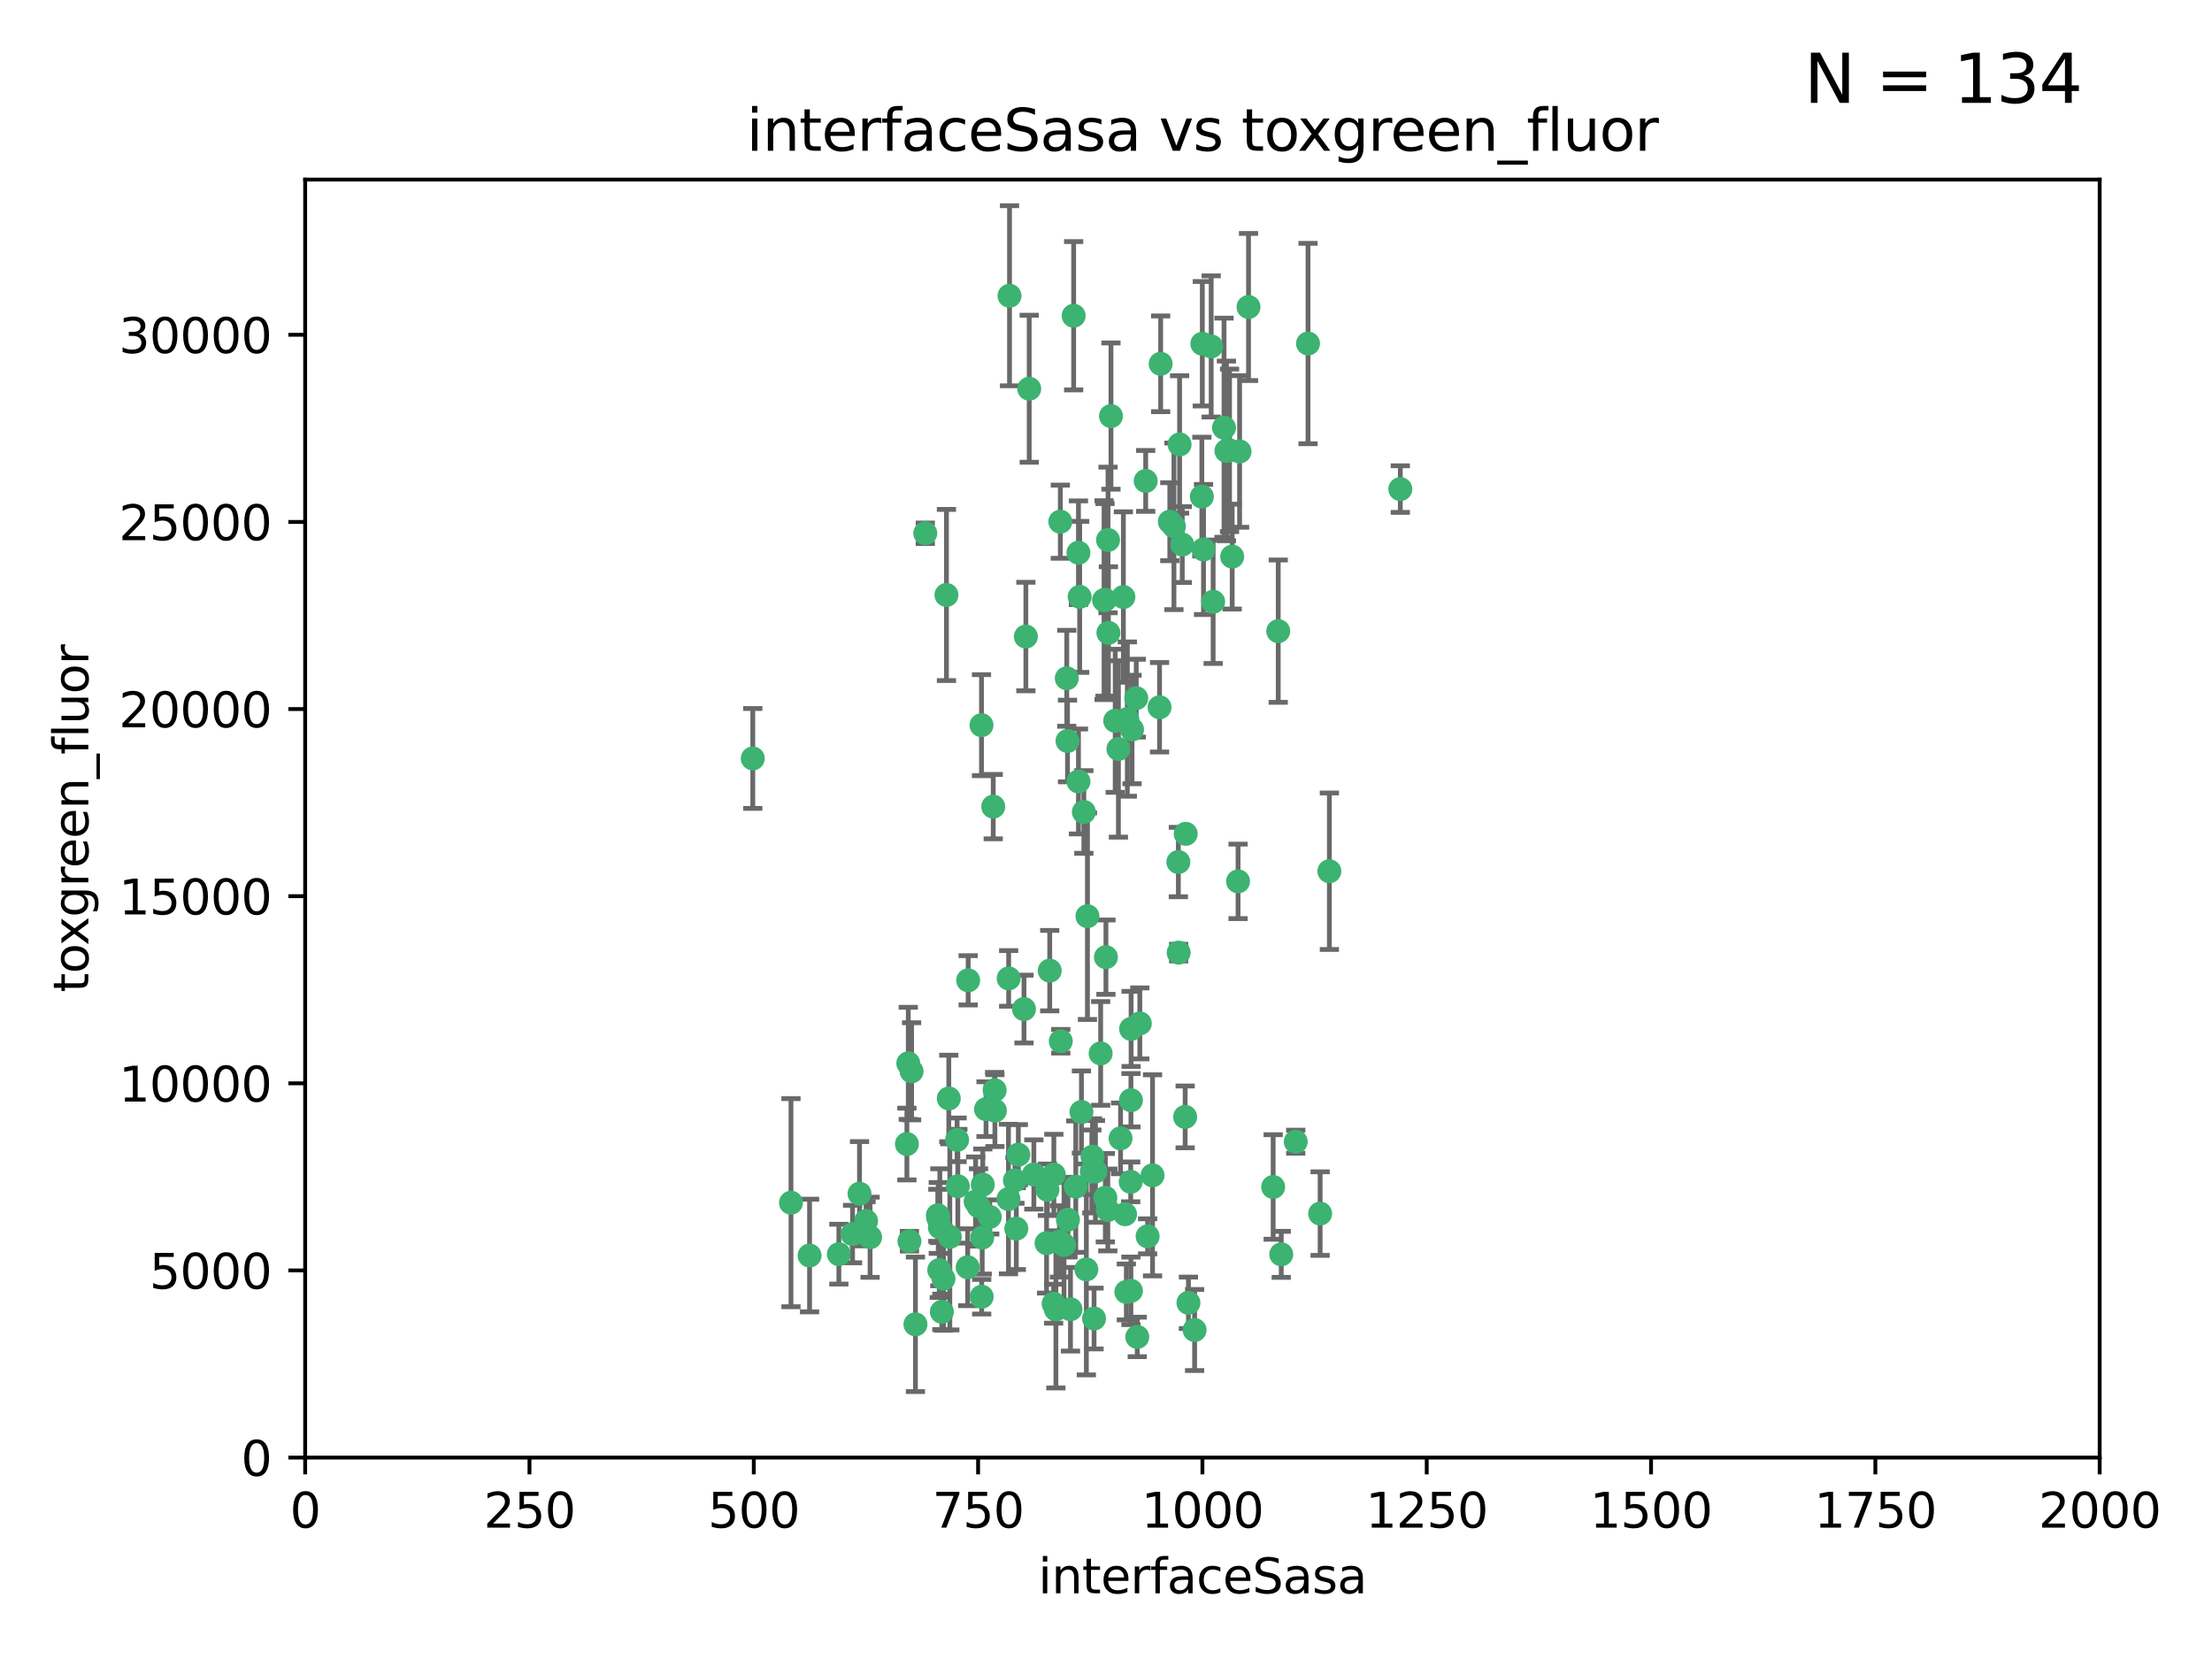 <?xml version="1.0" encoding="utf-8" standalone="no"?>
<!DOCTYPE svg PUBLIC "-//W3C//DTD SVG 1.1//EN"
  "http://www.w3.org/Graphics/SVG/1.1/DTD/svg11.dtd">
<svg xmlns:xlink="http://www.w3.org/1999/xlink" width="460.8pt" height="345.6pt" viewBox="0 0 460.8 345.6" xmlns="http://www.w3.org/2000/svg" version="1.1">
 <defs>
  <style type="text/css">*{stroke-linejoin: round; stroke-linecap: butt}</style>
 </defs>
 <g id="figure_1">
  <g id="patch_1">
   <path d="M 0 345.6 
L 460.8 345.6 
L 460.8 0 
L 0 0 
z
" style="fill: #ffffff"/>
  </g>
  <g id="axes_1">
   <g id="patch_2">
    <path d="M 63.571 303.64 
L 437.4 303.64 
L 437.4 37.411 
L 63.571 37.411 
z
" style="fill: #ffffff"/>
   </g>
   <g id="PathCollection_1">
    <defs>
     <path id="m4639c34bf7" d="M 0 1.118 
C 0.297 1.118 0.581 1 0.791 0.791 
C 1 0.581 1.118 0.297 1.118 0 
C 1.118 -0.297 1 -0.581 0.791 -0.791 
C 0.581 -1 0.297 -1.118 0 -1.118 
C -0.297 -1.118 -0.581 -1 -0.791 -0.791 
C -1 -0.581 -1.118 -0.297 -1.118 0 
C -1.118 0.297 -1 0.581 -0.791 0.791 
C -0.581 1 -0.297 1.118 0 1.118 
z
" style="stroke: #3cb371"/>
    </defs>
    <g clip-path="url(#pe41cfbe53e)">
     <use xlink:href="#m4639c34bf7" x="243.693" y="108.677" style="fill: #3cb371; stroke: #3cb371"/>
     <use xlink:href="#m4639c34bf7" x="272.484" y="71.562" style="fill: #3cb371; stroke: #3cb371"/>
     <use xlink:href="#m4639c34bf7" x="231.435" y="86.676" style="fill: #3cb371; stroke: #3cb371"/>
     <use xlink:href="#m4639c34bf7" x="266.28" y="131.48" style="fill: #3cb371; stroke: #3cb371"/>
     <use xlink:href="#m4639c34bf7" x="250.716" y="114.467" style="fill: #3cb371; stroke: #3cb371"/>
     <use xlink:href="#m4639c34bf7" x="254.987" y="89.097" style="fill: #3cb371; stroke: #3cb371"/>
     <use xlink:href="#m4639c34bf7" x="220.886" y="108.676" style="fill: #3cb371; stroke: #3cb371"/>
     <use xlink:href="#m4639c34bf7" x="214.404" y="80.98" style="fill: #3cb371; stroke: #3cb371"/>
     <use xlink:href="#m4639c34bf7" x="174.75" y="261.259" style="fill: #3cb371; stroke: #3cb371"/>
     <use xlink:href="#m4639c34bf7" x="241.787" y="75.786" style="fill: #3cb371; stroke: #3cb371"/>
     <use xlink:href="#m4639c34bf7" x="252.721" y="125.356" style="fill: #3cb371; stroke: #3cb371"/>
     <use xlink:href="#m4639c34bf7" x="252.312" y="72.167" style="fill: #3cb371; stroke: #3cb371"/>
     <use xlink:href="#m4639c34bf7" x="258.229" y="94.046" style="fill: #3cb371; stroke: #3cb371"/>
     <use xlink:href="#m4639c34bf7" x="223.66" y="65.773" style="fill: #3cb371; stroke: #3cb371"/>
     <use xlink:href="#m4639c34bf7" x="232.987" y="156.019" style="fill: #3cb371; stroke: #3cb371"/>
     <use xlink:href="#m4639c34bf7" x="241.557" y="147.335" style="fill: #3cb371; stroke: #3cb371"/>
     <use xlink:href="#m4639c34bf7" x="230.194" y="124.965" style="fill: #3cb371; stroke: #3cb371"/>
     <use xlink:href="#m4639c34bf7" x="246.284" y="113.441" style="fill: #3cb371; stroke: #3cb371"/>
     <use xlink:href="#m4639c34bf7" x="255.489" y="93.933" style="fill: #3cb371; stroke: #3cb371"/>
     <use xlink:href="#m4639c34bf7" x="256.689" y="115.953" style="fill: #3cb371; stroke: #3cb371"/>
     <use xlink:href="#m4639c34bf7" x="244.553" y="109.646" style="fill: #3cb371; stroke: #3cb371"/>
     <use xlink:href="#m4639c34bf7" x="250.368" y="103.453" style="fill: #3cb371; stroke: #3cb371"/>
     <use xlink:href="#m4639c34bf7" x="229.286" y="219.448" style="fill: #3cb371; stroke: #3cb371"/>
     <use xlink:href="#m4639c34bf7" x="232.318" y="150.153" style="fill: #3cb371; stroke: #3cb371"/>
     <use xlink:href="#m4639c34bf7" x="256.134" y="93.812" style="fill: #3cb371; stroke: #3cb371"/>
     <use xlink:href="#m4639c34bf7" x="234.02" y="124.367" style="fill: #3cb371; stroke: #3cb371"/>
     <use xlink:href="#m4639c34bf7" x="238.669" y="100.184" style="fill: #3cb371; stroke: #3cb371"/>
     <use xlink:href="#m4639c34bf7" x="245.731" y="92.588" style="fill: #3cb371; stroke: #3cb371"/>
     <use xlink:href="#m4639c34bf7" x="266.908" y="261.303" style="fill: #3cb371; stroke: #3cb371"/>
     <use xlink:href="#m4639c34bf7" x="222.381" y="154.361" style="fill: #3cb371; stroke: #3cb371"/>
     <use xlink:href="#m4639c34bf7" x="269.927" y="237.833" style="fill: #3cb371; stroke: #3cb371"/>
     <use xlink:href="#m4639c34bf7" x="240.095" y="244.844" style="fill: #3cb371; stroke: #3cb371"/>
     <use xlink:href="#m4639c34bf7" x="291.711" y="101.886" style="fill: #3cb371; stroke: #3cb371"/>
     <use xlink:href="#m4639c34bf7" x="224.916" y="124.337" style="fill: #3cb371; stroke: #3cb371"/>
     <use xlink:href="#m4639c34bf7" x="260.091" y="63.953" style="fill: #3cb371; stroke: #3cb371"/>
     <use xlink:href="#m4639c34bf7" x="250.465" y="71.61" style="fill: #3cb371; stroke: #3cb371"/>
     <use xlink:href="#m4639c34bf7" x="204.462" y="151.067" style="fill: #3cb371; stroke: #3cb371"/>
     <use xlink:href="#m4639c34bf7" x="218.677" y="202.203" style="fill: #3cb371; stroke: #3cb371"/>
     <use xlink:href="#m4639c34bf7" x="201.688" y="204.22" style="fill: #3cb371; stroke: #3cb371"/>
     <use xlink:href="#m4639c34bf7" x="204.731" y="246.787" style="fill: #3cb371; stroke: #3cb371"/>
     <use xlink:href="#m4639c34bf7" x="228.204" y="244.026" style="fill: #3cb371; stroke: #3cb371"/>
     <use xlink:href="#m4639c34bf7" x="210.123" y="203.82" style="fill: #3cb371; stroke: #3cb371"/>
     <use xlink:href="#m4639c34bf7" x="192.753" y="111.087" style="fill: #3cb371; stroke: #3cb371"/>
     <use xlink:href="#m4639c34bf7" x="222.228" y="141.297" style="fill: #3cb371; stroke: #3cb371"/>
     <use xlink:href="#m4639c34bf7" x="230.822" y="112.487" style="fill: #3cb371; stroke: #3cb371"/>
     <use xlink:href="#m4639c34bf7" x="210.301" y="61.614" style="fill: #3cb371; stroke: #3cb371"/>
     <use xlink:href="#m4639c34bf7" x="224.662" y="162.792" style="fill: #3cb371; stroke: #3cb371"/>
     <use xlink:href="#m4639c34bf7" x="204.503" y="270.13" style="fill: #3cb371; stroke: #3cb371"/>
     <use xlink:href="#m4639c34bf7" x="275.007" y="252.814" style="fill: #3cb371; stroke: #3cb371"/>
     <use xlink:href="#m4639c34bf7" x="236.699" y="145.439" style="fill: #3cb371; stroke: #3cb371"/>
     <use xlink:href="#m4639c34bf7" x="219.534" y="244.691" style="fill: #3cb371; stroke: #3cb371"/>
     <use xlink:href="#m4639c34bf7" x="265.222" y="247.267" style="fill: #3cb371; stroke: #3cb371"/>
     <use xlink:href="#m4639c34bf7" x="179.053" y="248.674" style="fill: #3cb371; stroke: #3cb371"/>
     <use xlink:href="#m4639c34bf7" x="230.901" y="131.829" style="fill: #3cb371; stroke: #3cb371"/>
     <use xlink:href="#m4639c34bf7" x="234.375" y="252.941" style="fill: #3cb371; stroke: #3cb371"/>
     <use xlink:href="#m4639c34bf7" x="221.654" y="259.35" style="fill: #3cb371; stroke: #3cb371"/>
     <use xlink:href="#m4639c34bf7" x="212.14" y="240.543" style="fill: #3cb371; stroke: #3cb371"/>
     <use xlink:href="#m4639c34bf7" x="239.071" y="257.545" style="fill: #3cb371; stroke: #3cb371"/>
     <use xlink:href="#m4639c34bf7" x="213.706" y="132.603" style="fill: #3cb371; stroke: #3cb371"/>
     <use xlink:href="#m4639c34bf7" x="195.666" y="264.57" style="fill: #3cb371; stroke: #3cb371"/>
     <use xlink:href="#m4639c34bf7" x="245.473" y="179.579" style="fill: #3cb371; stroke: #3cb371"/>
     <use xlink:href="#m4639c34bf7" x="206.91" y="168.036" style="fill: #3cb371; stroke: #3cb371"/>
     <use xlink:href="#m4639c34bf7" x="235.596" y="229.198" style="fill: #3cb371; stroke: #3cb371"/>
     <use xlink:href="#m4639c34bf7" x="195.372" y="253.17" style="fill: #3cb371; stroke: #3cb371"/>
     <use xlink:href="#m4639c34bf7" x="247.573" y="271.4" style="fill: #3cb371; stroke: #3cb371"/>
     <use xlink:href="#m4639c34bf7" x="226.534" y="190.856" style="fill: #3cb371; stroke: #3cb371"/>
     <use xlink:href="#m4639c34bf7" x="230.779" y="252.059" style="fill: #3cb371; stroke: #3cb371"/>
     <use xlink:href="#m4639c34bf7" x="210.08" y="249.781" style="fill: #3cb371; stroke: #3cb371"/>
     <use xlink:href="#m4639c34bf7" x="224.106" y="247.195" style="fill: #3cb371; stroke: #3cb371"/>
     <use xlink:href="#m4639c34bf7" x="235.59" y="268.906" style="fill: #3cb371; stroke: #3cb371"/>
     <use xlink:href="#m4639c34bf7" x="220.703" y="258.613" style="fill: #3cb371; stroke: #3cb371"/>
     <use xlink:href="#m4639c34bf7" x="201.587" y="263.993" style="fill: #3cb371; stroke: #3cb371"/>
     <use xlink:href="#m4639c34bf7" x="224.662" y="115.142" style="fill: #3cb371; stroke: #3cb371"/>
     <use xlink:href="#m4639c34bf7" x="211.714" y="255.952" style="fill: #3cb371; stroke: #3cb371"/>
     <use xlink:href="#m4639c34bf7" x="236.912" y="278.508" style="fill: #3cb371; stroke: #3cb371"/>
     <use xlink:href="#m4639c34bf7" x="203.841" y="251.277" style="fill: #3cb371; stroke: #3cb371"/>
     <use xlink:href="#m4639c34bf7" x="219.488" y="271.584" style="fill: #3cb371; stroke: #3cb371"/>
     <use xlink:href="#m4639c34bf7" x="196.206" y="273.278" style="fill: #3cb371; stroke: #3cb371"/>
     <use xlink:href="#m4639c34bf7" x="189.211" y="221.508" style="fill: #3cb371; stroke: #3cb371"/>
     <use xlink:href="#m4639c34bf7" x="226.308" y="264.442" style="fill: #3cb371; stroke: #3cb371"/>
     <use xlink:href="#m4639c34bf7" x="188.922" y="238.323" style="fill: #3cb371; stroke: #3cb371"/>
     <use xlink:href="#m4639c34bf7" x="203.241" y="250.302" style="fill: #3cb371; stroke: #3cb371"/>
     <use xlink:href="#m4639c34bf7" x="199.379" y="237.447" style="fill: #3cb371; stroke: #3cb371"/>
     <use xlink:href="#m4639c34bf7" x="237.446" y="213.194" style="fill: #3cb371; stroke: #3cb371"/>
     <use xlink:href="#m4639c34bf7" x="233.433" y="237.139" style="fill: #3cb371; stroke: #3cb371"/>
     <use xlink:href="#m4639c34bf7" x="245.536" y="198.449" style="fill: #3cb371; stroke: #3cb371"/>
     <use xlink:href="#m4639c34bf7" x="215.37" y="244.666" style="fill: #3cb371; stroke: #3cb371"/>
     <use xlink:href="#m4639c34bf7" x="196.546" y="266.371" style="fill: #3cb371; stroke: #3cb371"/>
     <use xlink:href="#m4639c34bf7" x="207.258" y="231.362" style="fill: #3cb371; stroke: #3cb371"/>
     <use xlink:href="#m4639c34bf7" x="195.462" y="253.724" style="fill: #3cb371; stroke: #3cb371"/>
     <use xlink:href="#m4639c34bf7" x="206.181" y="253.509" style="fill: #3cb371; stroke: #3cb371"/>
     <use xlink:href="#m4639c34bf7" x="248.859" y="277.063" style="fill: #3cb371; stroke: #3cb371"/>
     <use xlink:href="#m4639c34bf7" x="227.45" y="244.037" style="fill: #3cb371; stroke: #3cb371"/>
     <use xlink:href="#m4639c34bf7" x="220.981" y="216.908" style="fill: #3cb371; stroke: #3cb371"/>
     <use xlink:href="#m4639c34bf7" x="195.787" y="255.666" style="fill: #3cb371; stroke: #3cb371"/>
     <use xlink:href="#m4639c34bf7" x="213.318" y="210.208" style="fill: #3cb371; stroke: #3cb371"/>
     <use xlink:href="#m4639c34bf7" x="222.475" y="254.087" style="fill: #3cb371; stroke: #3cb371"/>
     <use xlink:href="#m4639c34bf7" x="235.826" y="151.97" style="fill: #3cb371; stroke: #3cb371"/>
     <use xlink:href="#m4639c34bf7" x="230.385" y="199.394" style="fill: #3cb371; stroke: #3cb371"/>
     <use xlink:href="#m4639c34bf7" x="276.932" y="181.494" style="fill: #3cb371; stroke: #3cb371"/>
     <use xlink:href="#m4639c34bf7" x="189.452" y="258.565" style="fill: #3cb371; stroke: #3cb371"/>
     <use xlink:href="#m4639c34bf7" x="246.891" y="232.67" style="fill: #3cb371; stroke: #3cb371"/>
     <use xlink:href="#m4639c34bf7" x="204.611" y="257.812" style="fill: #3cb371; stroke: #3cb371"/>
     <use xlink:href="#m4639c34bf7" x="257.91" y="183.606" style="fill: #3cb371; stroke: #3cb371"/>
     <use xlink:href="#m4639c34bf7" x="218.192" y="247.85" style="fill: #3cb371; stroke: #3cb371"/>
     <use xlink:href="#m4639c34bf7" x="247.005" y="173.704" style="fill: #3cb371; stroke: #3cb371"/>
     <use xlink:href="#m4639c34bf7" x="229.998" y="125.024" style="fill: #3cb371; stroke: #3cb371"/>
     <use xlink:href="#m4639c34bf7" x="219.963" y="272.768" style="fill: #3cb371; stroke: #3cb371"/>
     <use xlink:href="#m4639c34bf7" x="177.602" y="257.076" style="fill: #3cb371; stroke: #3cb371"/>
     <use xlink:href="#m4639c34bf7" x="189.899" y="223.176" style="fill: #3cb371; stroke: #3cb371"/>
     <use xlink:href="#m4639c34bf7" x="227.589" y="240.958" style="fill: #3cb371; stroke: #3cb371"/>
     <use xlink:href="#m4639c34bf7" x="227.91" y="274.674" style="fill: #3cb371; stroke: #3cb371"/>
     <use xlink:href="#m4639c34bf7" x="180.421" y="254.362" style="fill: #3cb371; stroke: #3cb371"/>
     <use xlink:href="#m4639c34bf7" x="197.864" y="257.661" style="fill: #3cb371; stroke: #3cb371"/>
     <use xlink:href="#m4639c34bf7" x="205.407" y="231.059" style="fill: #3cb371; stroke: #3cb371"/>
     <use xlink:href="#m4639c34bf7" x="190.705" y="275.887" style="fill: #3cb371; stroke: #3cb371"/>
     <use xlink:href="#m4639c34bf7" x="235.63" y="214.339" style="fill: #3cb371; stroke: #3cb371"/>
     <use xlink:href="#m4639c34bf7" x="234.846" y="149.795" style="fill: #3cb371; stroke: #3cb371"/>
     <use xlink:href="#m4639c34bf7" x="234.641" y="269.137" style="fill: #3cb371; stroke: #3cb371"/>
     <use xlink:href="#m4639c34bf7" x="168.647" y="261.551" style="fill: #3cb371; stroke: #3cb371"/>
     <use xlink:href="#m4639c34bf7" x="223" y="272.741" style="fill: #3cb371; stroke: #3cb371"/>
     <use xlink:href="#m4639c34bf7" x="197.163" y="123.943" style="fill: #3cb371; stroke: #3cb371"/>
     <use xlink:href="#m4639c34bf7" x="181.256" y="257.738" style="fill: #3cb371; stroke: #3cb371"/>
     <use xlink:href="#m4639c34bf7" x="225.284" y="231.646" style="fill: #3cb371; stroke: #3cb371"/>
     <use xlink:href="#m4639c34bf7" x="218.019" y="258.966" style="fill: #3cb371; stroke: #3cb371"/>
     <use xlink:href="#m4639c34bf7" x="225.785" y="169.147" style="fill: #3cb371; stroke: #3cb371"/>
     <use xlink:href="#m4639c34bf7" x="211.432" y="245.892" style="fill: #3cb371; stroke: #3cb371"/>
     <use xlink:href="#m4639c34bf7" x="199.529" y="247.114" style="fill: #3cb371; stroke: #3cb371"/>
     <use xlink:href="#m4639c34bf7" x="235.549" y="246.204" style="fill: #3cb371; stroke: #3cb371"/>
     <use xlink:href="#m4639c34bf7" x="197.651" y="228.828" style="fill: #3cb371; stroke: #3cb371"/>
     <use xlink:href="#m4639c34bf7" x="207.202" y="227.107" style="fill: #3cb371; stroke: #3cb371"/>
     <use xlink:href="#m4639c34bf7" x="156.817" y="157.999" style="fill: #3cb371; stroke: #3cb371"/>
     <use xlink:href="#m4639c34bf7" x="164.776" y="250.544" style="fill: #3cb371; stroke: #3cb371"/>
     <use xlink:href="#m4639c34bf7" x="230.263" y="249.505" style="fill: #3cb371; stroke: #3cb371"/>
    </g>
   </g>
   <g id="matplotlib.axis_1">
    <g id="xtick_1">
     <g id="line2d_1">
      <defs>
       <path id="m409d7b5eb1" d="M 0 0 
L 0 3.5 
" style="stroke: #000000; stroke-width: 0.8"/>
      </defs>
      <g>
       <use xlink:href="#m409d7b5eb1" x="63.571" y="303.64" style="stroke: #000000; stroke-width: 0.8"/>
      </g>
     </g>
     <g id="text_1">
      <!-- 0 -->
      <g transform="translate(60.39 318.238)scale(0.1 -0.1)">
       <defs>
        <path id="DejaVuSans-30" d="M 2034 4250 
Q 1547 4250 1301 3770 
Q 1056 3291 1056 2328 
Q 1056 1369 1301 889 
Q 1547 409 2034 409 
Q 2525 409 2770 889 
Q 3016 1369 3016 2328 
Q 3016 3291 2770 3770 
Q 2525 4250 2034 4250 
z
M 2034 4750 
Q 2819 4750 3233 4129 
Q 3647 3509 3647 2328 
Q 3647 1150 3233 529 
Q 2819 -91 2034 -91 
Q 1250 -91 836 529 
Q 422 1150 422 2328 
Q 422 3509 836 4129 
Q 1250 4750 2034 4750 
z
" transform="scale(0.016)"/>
       </defs>
       <use xlink:href="#DejaVuSans-30"/>
      </g>
     </g>
    </g>
    <g id="xtick_2">
     <g id="line2d_2">
      <g>
       <use xlink:href="#m409d7b5eb1" x="110.3" y="303.64" style="stroke: #000000; stroke-width: 0.8"/>
      </g>
     </g>
     <g id="text_2">
      <!-- 250 -->
      <g transform="translate(100.756 318.238)scale(0.1 -0.1)">
       <defs>
        <path id="DejaVuSans-32" d="M 1228 531 
L 3431 531 
L 3431 0 
L 469 0 
L 469 531 
Q 828 903 1448 1529 
Q 2069 2156 2228 2338 
Q 2531 2678 2651 2914 
Q 2772 3150 2772 3378 
Q 2772 3750 2511 3984 
Q 2250 4219 1831 4219 
Q 1534 4219 1204 4116 
Q 875 4013 500 3803 
L 500 4441 
Q 881 4594 1212 4672 
Q 1544 4750 1819 4750 
Q 2544 4750 2975 4387 
Q 3406 4025 3406 3419 
Q 3406 3131 3298 2873 
Q 3191 2616 2906 2266 
Q 2828 2175 2409 1742 
Q 1991 1309 1228 531 
z
" transform="scale(0.016)"/>
        <path id="DejaVuSans-35" d="M 691 4666 
L 3169 4666 
L 3169 4134 
L 1269 4134 
L 1269 2991 
Q 1406 3038 1543 3061 
Q 1681 3084 1819 3084 
Q 2600 3084 3056 2656 
Q 3513 2228 3513 1497 
Q 3513 744 3044 326 
Q 2575 -91 1722 -91 
Q 1428 -91 1123 -41 
Q 819 9 494 109 
L 494 744 
Q 775 591 1075 516 
Q 1375 441 1709 441 
Q 2250 441 2565 725 
Q 2881 1009 2881 1497 
Q 2881 1984 2565 2268 
Q 2250 2553 1709 2553 
Q 1456 2553 1204 2497 
Q 953 2441 691 2322 
L 691 4666 
z
" transform="scale(0.016)"/>
       </defs>
       <use xlink:href="#DejaVuSans-32"/>
       <use xlink:href="#DejaVuSans-35" x="63.623"/>
       <use xlink:href="#DejaVuSans-30" x="127.246"/>
      </g>
     </g>
    </g>
    <g id="xtick_3">
     <g id="line2d_3">
      <g>
       <use xlink:href="#m409d7b5eb1" x="157.028" y="303.64" style="stroke: #000000; stroke-width: 0.8"/>
      </g>
     </g>
     <g id="text_3">
      <!-- 500 -->
      <g transform="translate(147.485 318.238)scale(0.1 -0.1)">
       <use xlink:href="#DejaVuSans-35"/>
       <use xlink:href="#DejaVuSans-30" x="63.623"/>
       <use xlink:href="#DejaVuSans-30" x="127.246"/>
      </g>
     </g>
    </g>
    <g id="xtick_4">
     <g id="line2d_4">
      <g>
       <use xlink:href="#m409d7b5eb1" x="203.757" y="303.64" style="stroke: #000000; stroke-width: 0.8"/>
      </g>
     </g>
     <g id="text_4">
      <!-- 750 -->
      <g transform="translate(194.213 318.238)scale(0.1 -0.1)">
       <defs>
        <path id="DejaVuSans-37" d="M 525 4666 
L 3525 4666 
L 3525 4397 
L 1831 0 
L 1172 0 
L 2766 4134 
L 525 4134 
L 525 4666 
z
" transform="scale(0.016)"/>
       </defs>
       <use xlink:href="#DejaVuSans-37"/>
       <use xlink:href="#DejaVuSans-35" x="63.623"/>
       <use xlink:href="#DejaVuSans-30" x="127.246"/>
      </g>
     </g>
    </g>
    <g id="xtick_5">
     <g id="line2d_5">
      <g>
       <use xlink:href="#m409d7b5eb1" x="250.486" y="303.64" style="stroke: #000000; stroke-width: 0.8"/>
      </g>
     </g>
     <g id="text_5">
      <!-- 1000 -->
      <g transform="translate(237.761 318.238)scale(0.1 -0.1)">
       <defs>
        <path id="DejaVuSans-31" d="M 794 531 
L 1825 531 
L 1825 4091 
L 703 3866 
L 703 4441 
L 1819 4666 
L 2450 4666 
L 2450 531 
L 3481 531 
L 3481 0 
L 794 0 
L 794 531 
z
" transform="scale(0.016)"/>
       </defs>
       <use xlink:href="#DejaVuSans-31"/>
       <use xlink:href="#DejaVuSans-30" x="63.623"/>
       <use xlink:href="#DejaVuSans-30" x="127.246"/>
       <use xlink:href="#DejaVuSans-30" x="190.869"/>
      </g>
     </g>
    </g>
    <g id="xtick_6">
     <g id="line2d_6">
      <g>
       <use xlink:href="#m409d7b5eb1" x="297.214" y="303.64" style="stroke: #000000; stroke-width: 0.8"/>
      </g>
     </g>
     <g id="text_6">
      <!-- 1250 -->
      <g transform="translate(284.489 318.238)scale(0.1 -0.1)">
       <use xlink:href="#DejaVuSans-31"/>
       <use xlink:href="#DejaVuSans-32" x="63.623"/>
       <use xlink:href="#DejaVuSans-35" x="127.246"/>
       <use xlink:href="#DejaVuSans-30" x="190.869"/>
      </g>
     </g>
    </g>
    <g id="xtick_7">
     <g id="line2d_7">
      <g>
       <use xlink:href="#m409d7b5eb1" x="343.943" y="303.64" style="stroke: #000000; stroke-width: 0.8"/>
      </g>
     </g>
     <g id="text_7">
      <!-- 1500 -->
      <g transform="translate(331.218 318.238)scale(0.1 -0.1)">
       <use xlink:href="#DejaVuSans-31"/>
       <use xlink:href="#DejaVuSans-35" x="63.623"/>
       <use xlink:href="#DejaVuSans-30" x="127.246"/>
       <use xlink:href="#DejaVuSans-30" x="190.869"/>
      </g>
     </g>
    </g>
    <g id="xtick_8">
     <g id="line2d_8">
      <g>
       <use xlink:href="#m409d7b5eb1" x="390.671" y="303.64" style="stroke: #000000; stroke-width: 0.8"/>
      </g>
     </g>
     <g id="text_8">
      <!-- 1750 -->
      <g transform="translate(377.946 318.238)scale(0.1 -0.1)">
       <use xlink:href="#DejaVuSans-31"/>
       <use xlink:href="#DejaVuSans-37" x="63.623"/>
       <use xlink:href="#DejaVuSans-35" x="127.246"/>
       <use xlink:href="#DejaVuSans-30" x="190.869"/>
      </g>
     </g>
    </g>
    <g id="xtick_9">
     <g id="line2d_9">
      <g>
       <use xlink:href="#m409d7b5eb1" x="437.4" y="303.64" style="stroke: #000000; stroke-width: 0.8"/>
      </g>
     </g>
     <g id="text_9">
      <!-- 2000 -->
      <g transform="translate(424.675 318.238)scale(0.1 -0.1)">
       <use xlink:href="#DejaVuSans-32"/>
       <use xlink:href="#DejaVuSans-30" x="63.623"/>
       <use xlink:href="#DejaVuSans-30" x="127.246"/>
       <use xlink:href="#DejaVuSans-30" x="190.869"/>
      </g>
     </g>
    </g>
    <g id="text_10">
     <!-- interfaceSasa -->
     <g transform="translate(216.279 331.917)scale(0.1 -0.1)">
      <defs>
       <path id="DejaVuSans-69" d="M 603 3500 
L 1178 3500 
L 1178 0 
L 603 0 
L 603 3500 
z
M 603 4863 
L 1178 4863 
L 1178 4134 
L 603 4134 
L 603 4863 
z
" transform="scale(0.016)"/>
       <path id="DejaVuSans-6e" d="M 3513 2113 
L 3513 0 
L 2938 0 
L 2938 2094 
Q 2938 2591 2744 2837 
Q 2550 3084 2163 3084 
Q 1697 3084 1428 2787 
Q 1159 2491 1159 1978 
L 1159 0 
L 581 0 
L 581 3500 
L 1159 3500 
L 1159 2956 
Q 1366 3272 1645 3428 
Q 1925 3584 2291 3584 
Q 2894 3584 3203 3211 
Q 3513 2838 3513 2113 
z
" transform="scale(0.016)"/>
       <path id="DejaVuSans-74" d="M 1172 4494 
L 1172 3500 
L 2356 3500 
L 2356 3053 
L 1172 3053 
L 1172 1153 
Q 1172 725 1289 603 
Q 1406 481 1766 481 
L 2356 481 
L 2356 0 
L 1766 0 
Q 1100 0 847 248 
Q 594 497 594 1153 
L 594 3053 
L 172 3053 
L 172 3500 
L 594 3500 
L 594 4494 
L 1172 4494 
z
" transform="scale(0.016)"/>
       <path id="DejaVuSans-65" d="M 3597 1894 
L 3597 1613 
L 953 1613 
Q 991 1019 1311 708 
Q 1631 397 2203 397 
Q 2534 397 2845 478 
Q 3156 559 3463 722 
L 3463 178 
Q 3153 47 2828 -22 
Q 2503 -91 2169 -91 
Q 1331 -91 842 396 
Q 353 884 353 1716 
Q 353 2575 817 3079 
Q 1281 3584 2069 3584 
Q 2775 3584 3186 3129 
Q 3597 2675 3597 1894 
z
M 3022 2063 
Q 3016 2534 2758 2815 
Q 2500 3097 2075 3097 
Q 1594 3097 1305 2825 
Q 1016 2553 972 2059 
L 3022 2063 
z
" transform="scale(0.016)"/>
       <path id="DejaVuSans-72" d="M 2631 2963 
Q 2534 3019 2420 3045 
Q 2306 3072 2169 3072 
Q 1681 3072 1420 2755 
Q 1159 2438 1159 1844 
L 1159 0 
L 581 0 
L 581 3500 
L 1159 3500 
L 1159 2956 
Q 1341 3275 1631 3429 
Q 1922 3584 2338 3584 
Q 2397 3584 2469 3576 
Q 2541 3569 2628 3553 
L 2631 2963 
z
" transform="scale(0.016)"/>
       <path id="DejaVuSans-66" d="M 2375 4863 
L 2375 4384 
L 1825 4384 
Q 1516 4384 1395 4259 
Q 1275 4134 1275 3809 
L 1275 3500 
L 2222 3500 
L 2222 3053 
L 1275 3053 
L 1275 0 
L 697 0 
L 697 3053 
L 147 3053 
L 147 3500 
L 697 3500 
L 697 3744 
Q 697 4328 969 4595 
Q 1241 4863 1831 4863 
L 2375 4863 
z
" transform="scale(0.016)"/>
       <path id="DejaVuSans-61" d="M 2194 1759 
Q 1497 1759 1228 1600 
Q 959 1441 959 1056 
Q 959 750 1161 570 
Q 1363 391 1709 391 
Q 2188 391 2477 730 
Q 2766 1069 2766 1631 
L 2766 1759 
L 2194 1759 
z
M 3341 1997 
L 3341 0 
L 2766 0 
L 2766 531 
Q 2569 213 2275 61 
Q 1981 -91 1556 -91 
Q 1019 -91 701 211 
Q 384 513 384 1019 
Q 384 1609 779 1909 
Q 1175 2209 1959 2209 
L 2766 2209 
L 2766 2266 
Q 2766 2663 2505 2880 
Q 2244 3097 1772 3097 
Q 1472 3097 1187 3025 
Q 903 2953 641 2809 
L 641 3341 
Q 956 3463 1253 3523 
Q 1550 3584 1831 3584 
Q 2591 3584 2966 3190 
Q 3341 2797 3341 1997 
z
" transform="scale(0.016)"/>
       <path id="DejaVuSans-63" d="M 3122 3366 
L 3122 2828 
Q 2878 2963 2633 3030 
Q 2388 3097 2138 3097 
Q 1578 3097 1268 2742 
Q 959 2388 959 1747 
Q 959 1106 1268 751 
Q 1578 397 2138 397 
Q 2388 397 2633 464 
Q 2878 531 3122 666 
L 3122 134 
Q 2881 22 2623 -34 
Q 2366 -91 2075 -91 
Q 1284 -91 818 406 
Q 353 903 353 1747 
Q 353 2603 823 3093 
Q 1294 3584 2113 3584 
Q 2378 3584 2631 3529 
Q 2884 3475 3122 3366 
z
" transform="scale(0.016)"/>
       <path id="DejaVuSans-53" d="M 3425 4513 
L 3425 3897 
Q 3066 4069 2747 4153 
Q 2428 4238 2131 4238 
Q 1616 4238 1336 4038 
Q 1056 3838 1056 3469 
Q 1056 3159 1242 3001 
Q 1428 2844 1947 2747 
L 2328 2669 
Q 3034 2534 3370 2195 
Q 3706 1856 3706 1288 
Q 3706 609 3251 259 
Q 2797 -91 1919 -91 
Q 1588 -91 1214 -16 
Q 841 59 441 206 
L 441 856 
Q 825 641 1194 531 
Q 1563 422 1919 422 
Q 2459 422 2753 634 
Q 3047 847 3047 1241 
Q 3047 1584 2836 1778 
Q 2625 1972 2144 2069 
L 1759 2144 
Q 1053 2284 737 2584 
Q 422 2884 422 3419 
Q 422 4038 858 4394 
Q 1294 4750 2059 4750 
Q 2388 4750 2728 4690 
Q 3069 4631 3425 4513 
z
" transform="scale(0.016)"/>
       <path id="DejaVuSans-73" d="M 2834 3397 
L 2834 2853 
Q 2591 2978 2328 3040 
Q 2066 3103 1784 3103 
Q 1356 3103 1142 2972 
Q 928 2841 928 2578 
Q 928 2378 1081 2264 
Q 1234 2150 1697 2047 
L 1894 2003 
Q 2506 1872 2764 1633 
Q 3022 1394 3022 966 
Q 3022 478 2636 193 
Q 2250 -91 1575 -91 
Q 1294 -91 989 -36 
Q 684 19 347 128 
L 347 722 
Q 666 556 975 473 
Q 1284 391 1588 391 
Q 1994 391 2212 530 
Q 2431 669 2431 922 
Q 2431 1156 2273 1281 
Q 2116 1406 1581 1522 
L 1381 1569 
Q 847 1681 609 1914 
Q 372 2147 372 2553 
Q 372 3047 722 3315 
Q 1072 3584 1716 3584 
Q 2034 3584 2315 3537 
Q 2597 3491 2834 3397 
z
" transform="scale(0.016)"/>
      </defs>
      <use xlink:href="#DejaVuSans-69"/>
      <use xlink:href="#DejaVuSans-6e" x="27.783"/>
      <use xlink:href="#DejaVuSans-74" x="91.162"/>
      <use xlink:href="#DejaVuSans-65" x="130.371"/>
      <use xlink:href="#DejaVuSans-72" x="191.895"/>
      <use xlink:href="#DejaVuSans-66" x="233.008"/>
      <use xlink:href="#DejaVuSans-61" x="268.213"/>
      <use xlink:href="#DejaVuSans-63" x="329.492"/>
      <use xlink:href="#DejaVuSans-65" x="384.473"/>
      <use xlink:href="#DejaVuSans-53" x="445.996"/>
      <use xlink:href="#DejaVuSans-61" x="509.473"/>
      <use xlink:href="#DejaVuSans-73" x="570.752"/>
      <use xlink:href="#DejaVuSans-61" x="622.852"/>
     </g>
    </g>
   </g>
   <g id="matplotlib.axis_2">
    <g id="ytick_1">
     <g id="line2d_10">
      <defs>
       <path id="m5d183a98e5" d="M 0 0 
L -3.5 0 
" style="stroke: #000000; stroke-width: 0.8"/>
      </defs>
      <g>
       <use xlink:href="#m5d183a98e5" x="63.571" y="303.64" style="stroke: #000000; stroke-width: 0.8"/>
      </g>
     </g>
     <g id="text_11">
      <!-- 0 -->
      <g transform="translate(50.209 307.439)scale(0.1 -0.1)">
       <use xlink:href="#DejaVuSans-30"/>
      </g>
     </g>
    </g>
    <g id="ytick_2">
     <g id="line2d_11">
      <g>
       <use xlink:href="#m5d183a98e5" x="63.571" y="264.657" style="stroke: #000000; stroke-width: 0.8"/>
      </g>
     </g>
     <g id="text_12">
      <!-- 5000 -->
      <g transform="translate(31.121 268.457)scale(0.1 -0.1)">
       <use xlink:href="#DejaVuSans-35"/>
       <use xlink:href="#DejaVuSans-30" x="63.623"/>
       <use xlink:href="#DejaVuSans-30" x="127.246"/>
       <use xlink:href="#DejaVuSans-30" x="190.869"/>
      </g>
     </g>
    </g>
    <g id="ytick_3">
     <g id="line2d_12">
      <g>
       <use xlink:href="#m5d183a98e5" x="63.571" y="225.675" style="stroke: #000000; stroke-width: 0.8"/>
      </g>
     </g>
     <g id="text_13">
      <!-- 10000 -->
      <g transform="translate(24.759 229.474)scale(0.1 -0.1)">
       <use xlink:href="#DejaVuSans-31"/>
       <use xlink:href="#DejaVuSans-30" x="63.623"/>
       <use xlink:href="#DejaVuSans-30" x="127.246"/>
       <use xlink:href="#DejaVuSans-30" x="190.869"/>
       <use xlink:href="#DejaVuSans-30" x="254.492"/>
      </g>
     </g>
    </g>
    <g id="ytick_4">
     <g id="line2d_13">
      <g>
       <use xlink:href="#m5d183a98e5" x="63.571" y="186.692" style="stroke: #000000; stroke-width: 0.8"/>
      </g>
     </g>
     <g id="text_14">
      <!-- 15000 -->
      <g transform="translate(24.759 190.492)scale(0.1 -0.1)">
       <use xlink:href="#DejaVuSans-31"/>
       <use xlink:href="#DejaVuSans-35" x="63.623"/>
       <use xlink:href="#DejaVuSans-30" x="127.246"/>
       <use xlink:href="#DejaVuSans-30" x="190.869"/>
       <use xlink:href="#DejaVuSans-30" x="254.492"/>
      </g>
     </g>
    </g>
    <g id="ytick_5">
     <g id="line2d_14">
      <g>
       <use xlink:href="#m5d183a98e5" x="63.571" y="147.71" style="stroke: #000000; stroke-width: 0.8"/>
      </g>
     </g>
     <g id="text_15">
      <!-- 20000 -->
      <g transform="translate(24.759 151.509)scale(0.1 -0.1)">
       <use xlink:href="#DejaVuSans-32"/>
       <use xlink:href="#DejaVuSans-30" x="63.623"/>
       <use xlink:href="#DejaVuSans-30" x="127.246"/>
       <use xlink:href="#DejaVuSans-30" x="190.869"/>
       <use xlink:href="#DejaVuSans-30" x="254.492"/>
      </g>
     </g>
    </g>
    <g id="ytick_6">
     <g id="line2d_15">
      <g>
       <use xlink:href="#m5d183a98e5" x="63.571" y="108.727" style="stroke: #000000; stroke-width: 0.8"/>
      </g>
     </g>
     <g id="text_16">
      <!-- 25000 -->
      <g transform="translate(24.759 112.527)scale(0.1 -0.1)">
       <use xlink:href="#DejaVuSans-32"/>
       <use xlink:href="#DejaVuSans-35" x="63.623"/>
       <use xlink:href="#DejaVuSans-30" x="127.246"/>
       <use xlink:href="#DejaVuSans-30" x="190.869"/>
       <use xlink:href="#DejaVuSans-30" x="254.492"/>
      </g>
     </g>
    </g>
    <g id="ytick_7">
     <g id="line2d_16">
      <g>
       <use xlink:href="#m5d183a98e5" x="63.571" y="69.745" style="stroke: #000000; stroke-width: 0.8"/>
      </g>
     </g>
     <g id="text_17">
      <!-- 30000 -->
      <g transform="translate(24.759 73.544)scale(0.1 -0.1)">
       <defs>
        <path id="DejaVuSans-33" d="M 2597 2516 
Q 3050 2419 3304 2112 
Q 3559 1806 3559 1356 
Q 3559 666 3084 287 
Q 2609 -91 1734 -91 
Q 1441 -91 1130 -33 
Q 819 25 488 141 
L 488 750 
Q 750 597 1062 519 
Q 1375 441 1716 441 
Q 2309 441 2620 675 
Q 2931 909 2931 1356 
Q 2931 1769 2642 2001 
Q 2353 2234 1838 2234 
L 1294 2234 
L 1294 2753 
L 1863 2753 
Q 2328 2753 2575 2939 
Q 2822 3125 2822 3475 
Q 2822 3834 2567 4026 
Q 2313 4219 1838 4219 
Q 1578 4219 1281 4162 
Q 984 4106 628 3988 
L 628 4550 
Q 988 4650 1302 4700 
Q 1616 4750 1894 4750 
Q 2613 4750 3031 4423 
Q 3450 4097 3450 3541 
Q 3450 3153 3228 2886 
Q 3006 2619 2597 2516 
z
" transform="scale(0.016)"/>
       </defs>
       <use xlink:href="#DejaVuSans-33"/>
       <use xlink:href="#DejaVuSans-30" x="63.623"/>
       <use xlink:href="#DejaVuSans-30" x="127.246"/>
       <use xlink:href="#DejaVuSans-30" x="190.869"/>
       <use xlink:href="#DejaVuSans-30" x="254.492"/>
      </g>
     </g>
    </g>
    <g id="text_18">
     <!-- toxgreen_fluor -->
     <g transform="translate(18.401 206.72)rotate(-90)scale(0.1 -0.1)">
      <defs>
       <path id="DejaVuSans-6f" d="M 1959 3097 
Q 1497 3097 1228 2736 
Q 959 2375 959 1747 
Q 959 1119 1226 758 
Q 1494 397 1959 397 
Q 2419 397 2687 759 
Q 2956 1122 2956 1747 
Q 2956 2369 2687 2733 
Q 2419 3097 1959 3097 
z
M 1959 3584 
Q 2709 3584 3137 3096 
Q 3566 2609 3566 1747 
Q 3566 888 3137 398 
Q 2709 -91 1959 -91 
Q 1206 -91 779 398 
Q 353 888 353 1747 
Q 353 2609 779 3096 
Q 1206 3584 1959 3584 
z
" transform="scale(0.016)"/>
       <path id="DejaVuSans-78" d="M 3513 3500 
L 2247 1797 
L 3578 0 
L 2900 0 
L 1881 1375 
L 863 0 
L 184 0 
L 1544 1831 
L 300 3500 
L 978 3500 
L 1906 2253 
L 2834 3500 
L 3513 3500 
z
" transform="scale(0.016)"/>
       <path id="DejaVuSans-67" d="M 2906 1791 
Q 2906 2416 2648 2759 
Q 2391 3103 1925 3103 
Q 1463 3103 1205 2759 
Q 947 2416 947 1791 
Q 947 1169 1205 825 
Q 1463 481 1925 481 
Q 2391 481 2648 825 
Q 2906 1169 2906 1791 
z
M 3481 434 
Q 3481 -459 3084 -895 
Q 2688 -1331 1869 -1331 
Q 1566 -1331 1297 -1286 
Q 1028 -1241 775 -1147 
L 775 -588 
Q 1028 -725 1275 -790 
Q 1522 -856 1778 -856 
Q 2344 -856 2625 -561 
Q 2906 -266 2906 331 
L 2906 616 
Q 2728 306 2450 153 
Q 2172 0 1784 0 
Q 1141 0 747 490 
Q 353 981 353 1791 
Q 353 2603 747 3093 
Q 1141 3584 1784 3584 
Q 2172 3584 2450 3431 
Q 2728 3278 2906 2969 
L 2906 3500 
L 3481 3500 
L 3481 434 
z
" transform="scale(0.016)"/>
       <path id="DejaVuSans-5f" d="M 3263 -1063 
L 3263 -1509 
L -63 -1509 
L -63 -1063 
L 3263 -1063 
z
" transform="scale(0.016)"/>
       <path id="DejaVuSans-6c" d="M 603 4863 
L 1178 4863 
L 1178 0 
L 603 0 
L 603 4863 
z
" transform="scale(0.016)"/>
       <path id="DejaVuSans-75" d="M 544 1381 
L 544 3500 
L 1119 3500 
L 1119 1403 
Q 1119 906 1312 657 
Q 1506 409 1894 409 
Q 2359 409 2629 706 
Q 2900 1003 2900 1516 
L 2900 3500 
L 3475 3500 
L 3475 0 
L 2900 0 
L 2900 538 
Q 2691 219 2414 64 
Q 2138 -91 1772 -91 
Q 1169 -91 856 284 
Q 544 659 544 1381 
z
M 1991 3584 
L 1991 3584 
z
" transform="scale(0.016)"/>
      </defs>
      <use xlink:href="#DejaVuSans-74"/>
      <use xlink:href="#DejaVuSans-6f" x="39.209"/>
      <use xlink:href="#DejaVuSans-78" x="97.266"/>
      <use xlink:href="#DejaVuSans-67" x="156.445"/>
      <use xlink:href="#DejaVuSans-72" x="219.922"/>
      <use xlink:href="#DejaVuSans-65" x="258.785"/>
      <use xlink:href="#DejaVuSans-65" x="320.309"/>
      <use xlink:href="#DejaVuSans-6e" x="381.832"/>
      <use xlink:href="#DejaVuSans-5f" x="445.211"/>
      <use xlink:href="#DejaVuSans-66" x="495.211"/>
      <use xlink:href="#DejaVuSans-6c" x="530.416"/>
      <use xlink:href="#DejaVuSans-75" x="558.199"/>
      <use xlink:href="#DejaVuSans-6f" x="621.578"/>
      <use xlink:href="#DejaVuSans-72" x="682.76"/>
     </g>
    </g>
   </g>
   <g id="LineCollection_1">
    <path d="M 243.693 116.797 
L 243.693 100.557 
" clip-path="url(#pe41cfbe53e)" style="fill: none; stroke: #696969"/>
    <path d="M 272.484 92.434 
L 272.484 50.691 
" clip-path="url(#pe41cfbe53e)" style="fill: none; stroke: #696969"/>
    <path d="M 231.435 101.908 
L 231.435 71.444 
" clip-path="url(#pe41cfbe53e)" style="fill: none; stroke: #696969"/>
    <path d="M 266.28 146.307 
L 266.28 116.654 
" clip-path="url(#pe41cfbe53e)" style="fill: none; stroke: #696969"/>
    <path d="M 250.716 128.017 
L 250.716 100.917 
" clip-path="url(#pe41cfbe53e)" style="fill: none; stroke: #696969"/>
    <path d="M 254.987 111.917 
L 254.987 66.277 
" clip-path="url(#pe41cfbe53e)" style="fill: none; stroke: #696969"/>
    <path d="M 220.886 116.296 
L 220.886 101.057 
" clip-path="url(#pe41cfbe53e)" style="fill: none; stroke: #696969"/>
    <path d="M 214.404 96.292 
L 214.404 65.668 
" clip-path="url(#pe41cfbe53e)" style="fill: none; stroke: #696969"/>
    <path d="M 174.75 267.49 
L 174.75 255.028 
" clip-path="url(#pe41cfbe53e)" style="fill: none; stroke: #696969"/>
    <path d="M 241.787 85.756 
L 241.787 65.815 
" clip-path="url(#pe41cfbe53e)" style="fill: none; stroke: #696969"/>
    <path d="M 252.721 138.211 
L 252.721 112.501 
" clip-path="url(#pe41cfbe53e)" style="fill: none; stroke: #696969"/>
    <path d="M 252.312 86.871 
L 252.312 57.463 
" clip-path="url(#pe41cfbe53e)" style="fill: none; stroke: #696969"/>
    <path d="M 258.229 109.836 
L 258.229 78.257 
" clip-path="url(#pe41cfbe53e)" style="fill: none; stroke: #696969"/>
    <path d="M 223.66 81.223 
L 223.66 50.323 
" clip-path="url(#pe41cfbe53e)" style="fill: none; stroke: #696969"/>
    <path d="M 232.987 174.39 
L 232.987 137.647 
" clip-path="url(#pe41cfbe53e)" style="fill: none; stroke: #696969"/>
    <path d="M 241.557 156.65 
L 241.557 138.02 
" clip-path="url(#pe41cfbe53e)" style="fill: none; stroke: #696969"/>
    <path d="M 230.194 145.018 
L 230.194 104.912 
" clip-path="url(#pe41cfbe53e)" style="fill: none; stroke: #696969"/>
    <path d="M 246.284 121.337 
L 246.284 105.546 
" clip-path="url(#pe41cfbe53e)" style="fill: none; stroke: #696969"/>
    <path d="M 255.489 112.649 
L 255.489 75.218 
" clip-path="url(#pe41cfbe53e)" style="fill: none; stroke: #696969"/>
    <path d="M 256.689 126.872 
L 256.689 105.035 
" clip-path="url(#pe41cfbe53e)" style="fill: none; stroke: #696969"/>
    <path d="M 244.553 126.988 
L 244.553 92.305 
" clip-path="url(#pe41cfbe53e)" style="fill: none; stroke: #696969"/>
    <path d="M 250.368 115.826 
L 250.368 91.08 
" clip-path="url(#pe41cfbe53e)" style="fill: none; stroke: #696969"/>
    <path d="M 229.286 230.25 
L 229.286 208.646 
" clip-path="url(#pe41cfbe53e)" style="fill: none; stroke: #696969"/>
    <path d="M 232.318 165.057 
L 232.318 135.25 
" clip-path="url(#pe41cfbe53e)" style="fill: none; stroke: #696969"/>
    <path d="M 256.134 110.745 
L 256.134 76.878 
" clip-path="url(#pe41cfbe53e)" style="fill: none; stroke: #696969"/>
    <path d="M 234.02 142.114 
L 234.02 106.621 
" clip-path="url(#pe41cfbe53e)" style="fill: none; stroke: #696969"/>
    <path d="M 238.669 106.525 
L 238.669 93.844 
" clip-path="url(#pe41cfbe53e)" style="fill: none; stroke: #696969"/>
    <path d="M 245.731 106.902 
L 245.731 78.274 
" clip-path="url(#pe41cfbe53e)" style="fill: none; stroke: #696969"/>
    <path d="M 266.908 266.097 
L 266.908 256.51 
" clip-path="url(#pe41cfbe53e)" style="fill: none; stroke: #696969"/>
    <path d="M 222.381 162.872 
L 222.381 145.85 
" clip-path="url(#pe41cfbe53e)" style="fill: none; stroke: #696969"/>
    <path d="M 269.927 240.234 
L 269.927 235.431 
" clip-path="url(#pe41cfbe53e)" style="fill: none; stroke: #696969"/>
    <path d="M 240.095 265.789 
L 240.095 223.9 
" clip-path="url(#pe41cfbe53e)" style="fill: none; stroke: #696969"/>
    <path d="M 291.711 106.741 
L 291.711 97.032 
" clip-path="url(#pe41cfbe53e)" style="fill: none; stroke: #696969"/>
    <path d="M 224.916 140.07 
L 224.916 108.604 
" clip-path="url(#pe41cfbe53e)" style="fill: none; stroke: #696969"/>
    <path d="M 260.091 79.275 
L 260.091 48.63 
" clip-path="url(#pe41cfbe53e)" style="fill: none; stroke: #696969"/>
    <path d="M 250.465 84.576 
L 250.465 58.645 
" clip-path="url(#pe41cfbe53e)" style="fill: none; stroke: #696969"/>
    <path d="M 204.462 161.588 
L 204.462 140.547 
" clip-path="url(#pe41cfbe53e)" style="fill: none; stroke: #696969"/>
    <path d="M 218.677 210.579 
L 218.677 193.826 
" clip-path="url(#pe41cfbe53e)" style="fill: none; stroke: #696969"/>
    <path d="M 201.688 209.352 
L 201.688 199.087 
" clip-path="url(#pe41cfbe53e)" style="fill: none; stroke: #696969"/>
    <path d="M 204.731 254.215 
L 204.731 239.358 
" clip-path="url(#pe41cfbe53e)" style="fill: none; stroke: #696969"/>
    <path d="M 228.204 254.626 
L 228.204 233.426 
" clip-path="url(#pe41cfbe53e)" style="fill: none; stroke: #696969"/>
    <path d="M 210.123 209.615 
L 210.123 198.025 
" clip-path="url(#pe41cfbe53e)" style="fill: none; stroke: #696969"/>
    <path d="M 192.753 113.226 
L 192.753 108.949 
" clip-path="url(#pe41cfbe53e)" style="fill: none; stroke: #696969"/>
    <path d="M 222.228 151.291 
L 222.228 131.303 
" clip-path="url(#pe41cfbe53e)" style="fill: none; stroke: #696969"/>
    <path d="M 230.822 127.655 
L 230.822 97.319 
" clip-path="url(#pe41cfbe53e)" style="fill: none; stroke: #696969"/>
    <path d="M 210.301 80.373 
L 210.301 42.855 
" clip-path="url(#pe41cfbe53e)" style="fill: none; stroke: #696969"/>
    <path d="M 224.662 173.718 
L 224.662 151.865 
" clip-path="url(#pe41cfbe53e)" style="fill: none; stroke: #696969"/>
    <path d="M 204.503 273.73 
L 204.503 266.53 
" clip-path="url(#pe41cfbe53e)" style="fill: none; stroke: #696969"/>
    <path d="M 275.007 261.522 
L 275.007 244.105 
" clip-path="url(#pe41cfbe53e)" style="fill: none; stroke: #696969"/>
    <path d="M 236.699 153.546 
L 236.699 137.331 
" clip-path="url(#pe41cfbe53e)" style="fill: none; stroke: #696969"/>
    <path d="M 219.534 253.088 
L 219.534 236.294 
" clip-path="url(#pe41cfbe53e)" style="fill: none; stroke: #696969"/>
    <path d="M 265.222 258.157 
L 265.222 236.377 
" clip-path="url(#pe41cfbe53e)" style="fill: none; stroke: #696969"/>
    <path d="M 179.053 259.535 
L 179.053 237.813 
" clip-path="url(#pe41cfbe53e)" style="fill: none; stroke: #696969"/>
    <path d="M 230.901 145.591 
L 230.901 118.067 
" clip-path="url(#pe41cfbe53e)" style="fill: none; stroke: #696969"/>
    <path d="M 234.375 253.603 
L 234.375 252.279 
" clip-path="url(#pe41cfbe53e)" style="fill: none; stroke: #696969"/>
    <path d="M 221.654 273.451 
L 221.654 245.249 
" clip-path="url(#pe41cfbe53e)" style="fill: none; stroke: #696969"/>
    <path d="M 212.14 246.81 
L 212.14 234.275 
" clip-path="url(#pe41cfbe53e)" style="fill: none; stroke: #696969"/>
    <path d="M 239.071 261.193 
L 239.071 253.898 
" clip-path="url(#pe41cfbe53e)" style="fill: none; stroke: #696969"/>
    <path d="M 213.706 143.904 
L 213.706 121.303 
" clip-path="url(#pe41cfbe53e)" style="fill: none; stroke: #696969"/>
    <path d="M 195.666 270.294 
L 195.666 258.847 
" clip-path="url(#pe41cfbe53e)" style="fill: none; stroke: #696969"/>
    <path d="M 245.473 186.808 
L 245.473 172.35 
" clip-path="url(#pe41cfbe53e)" style="fill: none; stroke: #696969"/>
    <path d="M 206.91 174.742 
L 206.91 161.329 
" clip-path="url(#pe41cfbe53e)" style="fill: none; stroke: #696969"/>
    <path d="M 235.596 234.763 
L 235.596 223.632 
" clip-path="url(#pe41cfbe53e)" style="fill: none; stroke: #696969"/>
    <path d="M 195.372 258.589 
L 195.372 247.75 
" clip-path="url(#pe41cfbe53e)" style="fill: none; stroke: #696969"/>
    <path d="M 247.573 276.759 
L 247.573 266.041 
" clip-path="url(#pe41cfbe53e)" style="fill: none; stroke: #696969"/>
    <path d="M 226.534 212.373 
L 226.534 169.339 
" clip-path="url(#pe41cfbe53e)" style="fill: none; stroke: #696969"/>
    <path d="M 230.779 260.585 
L 230.779 243.534 
" clip-path="url(#pe41cfbe53e)" style="fill: none; stroke: #696969"/>
    <path d="M 210.08 265.362 
L 210.08 234.2 
" clip-path="url(#pe41cfbe53e)" style="fill: none; stroke: #696969"/>
    <path d="M 224.106 260.88 
L 224.106 233.51 
" clip-path="url(#pe41cfbe53e)" style="fill: none; stroke: #696969"/>
    <path d="M 235.59 275.94 
L 235.59 261.871 
" clip-path="url(#pe41cfbe53e)" style="fill: none; stroke: #696969"/>
    <path d="M 220.703 266.044 
L 220.703 251.182 
" clip-path="url(#pe41cfbe53e)" style="fill: none; stroke: #696969"/>
    <path d="M 201.587 272.003 
L 201.587 255.982 
" clip-path="url(#pe41cfbe53e)" style="fill: none; stroke: #696969"/>
    <path d="M 224.662 125.941 
L 224.662 104.342 
" clip-path="url(#pe41cfbe53e)" style="fill: none; stroke: #696969"/>
    <path d="M 211.714 264.468 
L 211.714 247.435 
" clip-path="url(#pe41cfbe53e)" style="fill: none; stroke: #696969"/>
    <path d="M 236.912 282.62 
L 236.912 274.397 
" clip-path="url(#pe41cfbe53e)" style="fill: none; stroke: #696969"/>
    <path d="M 203.841 259.072 
L 203.841 243.481 
" clip-path="url(#pe41cfbe53e)" style="fill: none; stroke: #696969"/>
    <path d="M 219.488 275.64 
L 219.488 267.529 
" clip-path="url(#pe41cfbe53e)" style="fill: none; stroke: #696969"/>
    <path d="M 196.206 276.97 
L 196.206 269.585 
" clip-path="url(#pe41cfbe53e)" style="fill: none; stroke: #696969"/>
    <path d="M 189.211 233.182 
L 189.211 209.833 
" clip-path="url(#pe41cfbe53e)" style="fill: none; stroke: #696969"/>
    <path d="M 226.308 286.412 
L 226.308 242.472 
" clip-path="url(#pe41cfbe53e)" style="fill: none; stroke: #696969"/>
    <path d="M 188.922 245.797 
L 188.922 230.849 
" clip-path="url(#pe41cfbe53e)" style="fill: none; stroke: #696969"/>
    <path d="M 203.241 259.588 
L 203.241 241.016 
" clip-path="url(#pe41cfbe53e)" style="fill: none; stroke: #696969"/>
    <path d="M 199.379 241.997 
L 199.379 232.897 
" clip-path="url(#pe41cfbe53e)" style="fill: none; stroke: #696969"/>
    <path d="M 237.446 220.586 
L 237.446 205.801 
" clip-path="url(#pe41cfbe53e)" style="fill: none; stroke: #696969"/>
    <path d="M 233.433 244.511 
L 233.433 229.768 
" clip-path="url(#pe41cfbe53e)" style="fill: none; stroke: #696969"/>
    <path d="M 245.536 200.192 
L 245.536 196.706 
" clip-path="url(#pe41cfbe53e)" style="fill: none; stroke: #696969"/>
    <path d="M 215.37 251.882 
L 215.37 237.45 
" clip-path="url(#pe41cfbe53e)" style="fill: none; stroke: #696969"/>
    <path d="M 196.546 277.129 
L 196.546 255.613 
" clip-path="url(#pe41cfbe53e)" style="fill: none; stroke: #696969"/>
    <path d="M 207.258 238.843 
L 207.258 223.882 
" clip-path="url(#pe41cfbe53e)" style="fill: none; stroke: #696969"/>
    <path d="M 195.462 261.105 
L 195.462 246.342 
" clip-path="url(#pe41cfbe53e)" style="fill: none; stroke: #696969"/>
    <path d="M 206.181 257.063 
L 206.181 249.955 
" clip-path="url(#pe41cfbe53e)" style="fill: none; stroke: #696969"/>
    <path d="M 248.859 285.505 
L 248.859 268.621 
" clip-path="url(#pe41cfbe53e)" style="fill: none; stroke: #696969"/>
    <path d="M 227.45 252.678 
L 227.45 235.395 
" clip-path="url(#pe41cfbe53e)" style="fill: none; stroke: #696969"/>
    <path d="M 220.981 219.374 
L 220.981 214.442 
" clip-path="url(#pe41cfbe53e)" style="fill: none; stroke: #696969"/>
    <path d="M 195.787 267.849 
L 195.787 243.483 
" clip-path="url(#pe41cfbe53e)" style="fill: none; stroke: #696969"/>
    <path d="M 213.318 217.272 
L 213.318 203.144 
" clip-path="url(#pe41cfbe53e)" style="fill: none; stroke: #696969"/>
    <path d="M 222.475 261.863 
L 222.475 246.311 
" clip-path="url(#pe41cfbe53e)" style="fill: none; stroke: #696969"/>
    <path d="M 235.826 163.271 
L 235.826 140.669 
" clip-path="url(#pe41cfbe53e)" style="fill: none; stroke: #696969"/>
    <path d="M 230.385 207.137 
L 230.385 191.65 
" clip-path="url(#pe41cfbe53e)" style="fill: none; stroke: #696969"/>
    <path d="M 276.932 197.796 
L 276.932 165.192 
" clip-path="url(#pe41cfbe53e)" style="fill: none; stroke: #696969"/>
    <path d="M 189.452 260.625 
L 189.452 256.505 
" clip-path="url(#pe41cfbe53e)" style="fill: none; stroke: #696969"/>
    <path d="M 246.891 239.106 
L 246.891 226.235 
" clip-path="url(#pe41cfbe53e)" style="fill: none; stroke: #696969"/>
    <path d="M 204.611 265.41 
L 204.611 250.214 
" clip-path="url(#pe41cfbe53e)" style="fill: none; stroke: #696969"/>
    <path d="M 257.91 191.362 
L 257.91 175.85 
" clip-path="url(#pe41cfbe53e)" style="fill: none; stroke: #696969"/>
    <path d="M 218.192 253.211 
L 218.192 242.49 
" clip-path="url(#pe41cfbe53e)" style="fill: none; stroke: #696969"/>
    <path d="M 247.005 174.431 
L 247.005 172.978 
" clip-path="url(#pe41cfbe53e)" style="fill: none; stroke: #696969"/>
    <path d="M 229.998 145.735 
L 229.998 104.312 
" clip-path="url(#pe41cfbe53e)" style="fill: none; stroke: #696969"/>
    <path d="M 219.963 289.135 
L 219.963 256.401 
" clip-path="url(#pe41cfbe53e)" style="fill: none; stroke: #696969"/>
    <path d="M 177.602 263.063 
L 177.602 251.09 
" clip-path="url(#pe41cfbe53e)" style="fill: none; stroke: #696969"/>
    <path d="M 189.899 233.292 
L 189.899 213.059 
" clip-path="url(#pe41cfbe53e)" style="fill: none; stroke: #696969"/>
    <path d="M 227.589 248.861 
L 227.589 233.054 
" clip-path="url(#pe41cfbe53e)" style="fill: none; stroke: #696969"/>
    <path d="M 227.91 281.008 
L 227.91 268.341 
" clip-path="url(#pe41cfbe53e)" style="fill: none; stroke: #696969"/>
    <path d="M 180.421 258.391 
L 180.421 250.333 
" clip-path="url(#pe41cfbe53e)" style="fill: none; stroke: #696969"/>
    <path d="M 197.864 277.044 
L 197.864 238.278 
" clip-path="url(#pe41cfbe53e)" style="fill: none; stroke: #696969"/>
    <path d="M 205.407 236.759 
L 205.407 225.358 
" clip-path="url(#pe41cfbe53e)" style="fill: none; stroke: #696969"/>
    <path d="M 190.705 289.896 
L 190.705 261.877 
" clip-path="url(#pe41cfbe53e)" style="fill: none; stroke: #696969"/>
    <path d="M 235.63 222.158 
L 235.63 206.52 
" clip-path="url(#pe41cfbe53e)" style="fill: none; stroke: #696969"/>
    <path d="M 234.846 165.867 
L 234.846 133.723 
" clip-path="url(#pe41cfbe53e)" style="fill: none; stroke: #696969"/>
    <path d="M 234.641 274.956 
L 234.641 263.317 
" clip-path="url(#pe41cfbe53e)" style="fill: none; stroke: #696969"/>
    <path d="M 168.647 273.286 
L 168.647 249.816 
" clip-path="url(#pe41cfbe53e)" style="fill: none; stroke: #696969"/>
    <path d="M 223 281.454 
L 223 264.027 
" clip-path="url(#pe41cfbe53e)" style="fill: none; stroke: #696969"/>
    <path d="M 197.163 141.769 
L 197.163 106.117 
" clip-path="url(#pe41cfbe53e)" style="fill: none; stroke: #696969"/>
    <path d="M 181.256 266.089 
L 181.256 249.388 
" clip-path="url(#pe41cfbe53e)" style="fill: none; stroke: #696969"/>
    <path d="M 225.284 240.199 
L 225.284 223.093 
" clip-path="url(#pe41cfbe53e)" style="fill: none; stroke: #696969"/>
    <path d="M 218.019 269.373 
L 218.019 248.559 
" clip-path="url(#pe41cfbe53e)" style="fill: none; stroke: #696969"/>
    <path d="M 225.785 177.757 
L 225.785 160.538 
" clip-path="url(#pe41cfbe53e)" style="fill: none; stroke: #696969"/>
    <path d="M 211.432 250.663 
L 211.432 241.12 
" clip-path="url(#pe41cfbe53e)" style="fill: none; stroke: #696969"/>
    <path d="M 199.529 258.965 
L 199.529 235.264 
" clip-path="url(#pe41cfbe53e)" style="fill: none; stroke: #696969"/>
    <path d="M 235.549 250.348 
L 235.549 242.06 
" clip-path="url(#pe41cfbe53e)" style="fill: none; stroke: #696969"/>
    <path d="M 197.651 237.837 
L 197.651 219.82 
" clip-path="url(#pe41cfbe53e)" style="fill: none; stroke: #696969"/>
    <path d="M 207.202 230.811 
L 207.202 223.403 
" clip-path="url(#pe41cfbe53e)" style="fill: none; stroke: #696969"/>
    <path d="M 156.817 168.403 
L 156.817 147.594 
" clip-path="url(#pe41cfbe53e)" style="fill: none; stroke: #696969"/>
    <path d="M 164.776 272.215 
L 164.776 228.872 
" clip-path="url(#pe41cfbe53e)" style="fill: none; stroke: #696969"/>
    <path d="M 230.263 258.71 
L 230.263 240.299 
" clip-path="url(#pe41cfbe53e)" style="fill: none; stroke: #696969"/>
   </g>
   <g id="line2d_17">
    <defs>
     <path id="m27731abfb0" d="M 2 0 
L -2 -0 
" style="stroke: #696969"/>
    </defs>
    <g clip-path="url(#pe41cfbe53e)">
     <use xlink:href="#m27731abfb0" x="243.693" y="116.797" style="fill: #696969; stroke: #696969"/>
     <use xlink:href="#m27731abfb0" x="272.484" y="92.434" style="fill: #696969; stroke: #696969"/>
     <use xlink:href="#m27731abfb0" x="231.435" y="101.908" style="fill: #696969; stroke: #696969"/>
     <use xlink:href="#m27731abfb0" x="266.28" y="146.307" style="fill: #696969; stroke: #696969"/>
     <use xlink:href="#m27731abfb0" x="250.716" y="128.017" style="fill: #696969; stroke: #696969"/>
     <use xlink:href="#m27731abfb0" x="254.987" y="111.917" style="fill: #696969; stroke: #696969"/>
     <use xlink:href="#m27731abfb0" x="220.886" y="116.296" style="fill: #696969; stroke: #696969"/>
     <use xlink:href="#m27731abfb0" x="214.404" y="96.292" style="fill: #696969; stroke: #696969"/>
     <use xlink:href="#m27731abfb0" x="174.75" y="267.49" style="fill: #696969; stroke: #696969"/>
     <use xlink:href="#m27731abfb0" x="241.787" y="85.756" style="fill: #696969; stroke: #696969"/>
     <use xlink:href="#m27731abfb0" x="252.721" y="138.211" style="fill: #696969; stroke: #696969"/>
     <use xlink:href="#m27731abfb0" x="252.312" y="86.871" style="fill: #696969; stroke: #696969"/>
     <use xlink:href="#m27731abfb0" x="258.229" y="109.836" style="fill: #696969; stroke: #696969"/>
     <use xlink:href="#m27731abfb0" x="223.66" y="81.223" style="fill: #696969; stroke: #696969"/>
     <use xlink:href="#m27731abfb0" x="232.987" y="174.39" style="fill: #696969; stroke: #696969"/>
     <use xlink:href="#m27731abfb0" x="241.557" y="156.65" style="fill: #696969; stroke: #696969"/>
     <use xlink:href="#m27731abfb0" x="230.194" y="145.018" style="fill: #696969; stroke: #696969"/>
     <use xlink:href="#m27731abfb0" x="246.284" y="121.337" style="fill: #696969; stroke: #696969"/>
     <use xlink:href="#m27731abfb0" x="255.489" y="112.649" style="fill: #696969; stroke: #696969"/>
     <use xlink:href="#m27731abfb0" x="256.689" y="126.872" style="fill: #696969; stroke: #696969"/>
     <use xlink:href="#m27731abfb0" x="244.553" y="126.988" style="fill: #696969; stroke: #696969"/>
     <use xlink:href="#m27731abfb0" x="250.368" y="115.826" style="fill: #696969; stroke: #696969"/>
     <use xlink:href="#m27731abfb0" x="229.286" y="230.25" style="fill: #696969; stroke: #696969"/>
     <use xlink:href="#m27731abfb0" x="232.318" y="165.057" style="fill: #696969; stroke: #696969"/>
     <use xlink:href="#m27731abfb0" x="256.134" y="110.745" style="fill: #696969; stroke: #696969"/>
     <use xlink:href="#m27731abfb0" x="234.02" y="142.114" style="fill: #696969; stroke: #696969"/>
     <use xlink:href="#m27731abfb0" x="238.669" y="106.525" style="fill: #696969; stroke: #696969"/>
     <use xlink:href="#m27731abfb0" x="245.731" y="106.902" style="fill: #696969; stroke: #696969"/>
     <use xlink:href="#m27731abfb0" x="266.908" y="266.097" style="fill: #696969; stroke: #696969"/>
     <use xlink:href="#m27731abfb0" x="222.381" y="162.872" style="fill: #696969; stroke: #696969"/>
     <use xlink:href="#m27731abfb0" x="269.927" y="240.234" style="fill: #696969; stroke: #696969"/>
     <use xlink:href="#m27731abfb0" x="240.095" y="265.789" style="fill: #696969; stroke: #696969"/>
     <use xlink:href="#m27731abfb0" x="291.711" y="106.741" style="fill: #696969; stroke: #696969"/>
     <use xlink:href="#m27731abfb0" x="224.916" y="140.07" style="fill: #696969; stroke: #696969"/>
     <use xlink:href="#m27731abfb0" x="260.091" y="79.275" style="fill: #696969; stroke: #696969"/>
     <use xlink:href="#m27731abfb0" x="250.465" y="84.576" style="fill: #696969; stroke: #696969"/>
     <use xlink:href="#m27731abfb0" x="204.462" y="161.588" style="fill: #696969; stroke: #696969"/>
     <use xlink:href="#m27731abfb0" x="218.677" y="210.579" style="fill: #696969; stroke: #696969"/>
     <use xlink:href="#m27731abfb0" x="201.688" y="209.352" style="fill: #696969; stroke: #696969"/>
     <use xlink:href="#m27731abfb0" x="204.731" y="254.215" style="fill: #696969; stroke: #696969"/>
     <use xlink:href="#m27731abfb0" x="228.204" y="254.626" style="fill: #696969; stroke: #696969"/>
     <use xlink:href="#m27731abfb0" x="210.123" y="209.615" style="fill: #696969; stroke: #696969"/>
     <use xlink:href="#m27731abfb0" x="192.753" y="113.226" style="fill: #696969; stroke: #696969"/>
     <use xlink:href="#m27731abfb0" x="222.228" y="151.291" style="fill: #696969; stroke: #696969"/>
     <use xlink:href="#m27731abfb0" x="230.822" y="127.655" style="fill: #696969; stroke: #696969"/>
     <use xlink:href="#m27731abfb0" x="210.301" y="80.373" style="fill: #696969; stroke: #696969"/>
     <use xlink:href="#m27731abfb0" x="224.662" y="173.718" style="fill: #696969; stroke: #696969"/>
     <use xlink:href="#m27731abfb0" x="204.503" y="273.73" style="fill: #696969; stroke: #696969"/>
     <use xlink:href="#m27731abfb0" x="275.007" y="261.522" style="fill: #696969; stroke: #696969"/>
     <use xlink:href="#m27731abfb0" x="236.699" y="153.546" style="fill: #696969; stroke: #696969"/>
     <use xlink:href="#m27731abfb0" x="219.534" y="253.088" style="fill: #696969; stroke: #696969"/>
     <use xlink:href="#m27731abfb0" x="265.222" y="258.157" style="fill: #696969; stroke: #696969"/>
     <use xlink:href="#m27731abfb0" x="179.053" y="259.535" style="fill: #696969; stroke: #696969"/>
     <use xlink:href="#m27731abfb0" x="230.901" y="145.591" style="fill: #696969; stroke: #696969"/>
     <use xlink:href="#m27731abfb0" x="234.375" y="253.603" style="fill: #696969; stroke: #696969"/>
     <use xlink:href="#m27731abfb0" x="221.654" y="273.451" style="fill: #696969; stroke: #696969"/>
     <use xlink:href="#m27731abfb0" x="212.14" y="246.81" style="fill: #696969; stroke: #696969"/>
     <use xlink:href="#m27731abfb0" x="239.071" y="261.193" style="fill: #696969; stroke: #696969"/>
     <use xlink:href="#m27731abfb0" x="213.706" y="143.904" style="fill: #696969; stroke: #696969"/>
     <use xlink:href="#m27731abfb0" x="195.666" y="270.294" style="fill: #696969; stroke: #696969"/>
     <use xlink:href="#m27731abfb0" x="245.473" y="186.808" style="fill: #696969; stroke: #696969"/>
     <use xlink:href="#m27731abfb0" x="206.91" y="174.742" style="fill: #696969; stroke: #696969"/>
     <use xlink:href="#m27731abfb0" x="235.596" y="234.763" style="fill: #696969; stroke: #696969"/>
     <use xlink:href="#m27731abfb0" x="195.372" y="258.589" style="fill: #696969; stroke: #696969"/>
     <use xlink:href="#m27731abfb0" x="247.573" y="276.759" style="fill: #696969; stroke: #696969"/>
     <use xlink:href="#m27731abfb0" x="226.534" y="212.373" style="fill: #696969; stroke: #696969"/>
     <use xlink:href="#m27731abfb0" x="230.779" y="260.585" style="fill: #696969; stroke: #696969"/>
     <use xlink:href="#m27731abfb0" x="210.08" y="265.362" style="fill: #696969; stroke: #696969"/>
     <use xlink:href="#m27731abfb0" x="224.106" y="260.88" style="fill: #696969; stroke: #696969"/>
     <use xlink:href="#m27731abfb0" x="235.59" y="275.94" style="fill: #696969; stroke: #696969"/>
     <use xlink:href="#m27731abfb0" x="220.703" y="266.044" style="fill: #696969; stroke: #696969"/>
     <use xlink:href="#m27731abfb0" x="201.587" y="272.003" style="fill: #696969; stroke: #696969"/>
     <use xlink:href="#m27731abfb0" x="224.662" y="125.941" style="fill: #696969; stroke: #696969"/>
     <use xlink:href="#m27731abfb0" x="211.714" y="264.468" style="fill: #696969; stroke: #696969"/>
     <use xlink:href="#m27731abfb0" x="236.912" y="282.62" style="fill: #696969; stroke: #696969"/>
     <use xlink:href="#m27731abfb0" x="203.841" y="259.072" style="fill: #696969; stroke: #696969"/>
     <use xlink:href="#m27731abfb0" x="219.488" y="275.64" style="fill: #696969; stroke: #696969"/>
     <use xlink:href="#m27731abfb0" x="196.206" y="276.97" style="fill: #696969; stroke: #696969"/>
     <use xlink:href="#m27731abfb0" x="189.211" y="233.182" style="fill: #696969; stroke: #696969"/>
     <use xlink:href="#m27731abfb0" x="226.308" y="286.412" style="fill: #696969; stroke: #696969"/>
     <use xlink:href="#m27731abfb0" x="188.922" y="245.797" style="fill: #696969; stroke: #696969"/>
     <use xlink:href="#m27731abfb0" x="203.241" y="259.588" style="fill: #696969; stroke: #696969"/>
     <use xlink:href="#m27731abfb0" x="199.379" y="241.997" style="fill: #696969; stroke: #696969"/>
     <use xlink:href="#m27731abfb0" x="237.446" y="220.586" style="fill: #696969; stroke: #696969"/>
     <use xlink:href="#m27731abfb0" x="233.433" y="244.511" style="fill: #696969; stroke: #696969"/>
     <use xlink:href="#m27731abfb0" x="245.536" y="200.192" style="fill: #696969; stroke: #696969"/>
     <use xlink:href="#m27731abfb0" x="215.37" y="251.882" style="fill: #696969; stroke: #696969"/>
     <use xlink:href="#m27731abfb0" x="196.546" y="277.129" style="fill: #696969; stroke: #696969"/>
     <use xlink:href="#m27731abfb0" x="207.258" y="238.843" style="fill: #696969; stroke: #696969"/>
     <use xlink:href="#m27731abfb0" x="195.462" y="261.105" style="fill: #696969; stroke: #696969"/>
     <use xlink:href="#m27731abfb0" x="206.181" y="257.063" style="fill: #696969; stroke: #696969"/>
     <use xlink:href="#m27731abfb0" x="248.859" y="285.505" style="fill: #696969; stroke: #696969"/>
     <use xlink:href="#m27731abfb0" x="227.45" y="252.678" style="fill: #696969; stroke: #696969"/>
     <use xlink:href="#m27731abfb0" x="220.981" y="219.374" style="fill: #696969; stroke: #696969"/>
     <use xlink:href="#m27731abfb0" x="195.787" y="267.849" style="fill: #696969; stroke: #696969"/>
     <use xlink:href="#m27731abfb0" x="213.318" y="217.272" style="fill: #696969; stroke: #696969"/>
     <use xlink:href="#m27731abfb0" x="222.475" y="261.863" style="fill: #696969; stroke: #696969"/>
     <use xlink:href="#m27731abfb0" x="235.826" y="163.271" style="fill: #696969; stroke: #696969"/>
     <use xlink:href="#m27731abfb0" x="230.385" y="207.137" style="fill: #696969; stroke: #696969"/>
     <use xlink:href="#m27731abfb0" x="276.932" y="197.796" style="fill: #696969; stroke: #696969"/>
     <use xlink:href="#m27731abfb0" x="189.452" y="260.625" style="fill: #696969; stroke: #696969"/>
     <use xlink:href="#m27731abfb0" x="246.891" y="239.106" style="fill: #696969; stroke: #696969"/>
     <use xlink:href="#m27731abfb0" x="204.611" y="265.41" style="fill: #696969; stroke: #696969"/>
     <use xlink:href="#m27731abfb0" x="257.91" y="191.362" style="fill: #696969; stroke: #696969"/>
     <use xlink:href="#m27731abfb0" x="218.192" y="253.211" style="fill: #696969; stroke: #696969"/>
     <use xlink:href="#m27731abfb0" x="247.005" y="174.431" style="fill: #696969; stroke: #696969"/>
     <use xlink:href="#m27731abfb0" x="229.998" y="145.735" style="fill: #696969; stroke: #696969"/>
     <use xlink:href="#m27731abfb0" x="219.963" y="289.135" style="fill: #696969; stroke: #696969"/>
     <use xlink:href="#m27731abfb0" x="177.602" y="263.063" style="fill: #696969; stroke: #696969"/>
     <use xlink:href="#m27731abfb0" x="189.899" y="233.292" style="fill: #696969; stroke: #696969"/>
     <use xlink:href="#m27731abfb0" x="227.589" y="248.861" style="fill: #696969; stroke: #696969"/>
     <use xlink:href="#m27731abfb0" x="227.91" y="281.008" style="fill: #696969; stroke: #696969"/>
     <use xlink:href="#m27731abfb0" x="180.421" y="258.391" style="fill: #696969; stroke: #696969"/>
     <use xlink:href="#m27731abfb0" x="197.864" y="277.044" style="fill: #696969; stroke: #696969"/>
     <use xlink:href="#m27731abfb0" x="205.407" y="236.759" style="fill: #696969; stroke: #696969"/>
     <use xlink:href="#m27731abfb0" x="190.705" y="289.896" style="fill: #696969; stroke: #696969"/>
     <use xlink:href="#m27731abfb0" x="235.63" y="222.158" style="fill: #696969; stroke: #696969"/>
     <use xlink:href="#m27731abfb0" x="234.846" y="165.867" style="fill: #696969; stroke: #696969"/>
     <use xlink:href="#m27731abfb0" x="234.641" y="274.956" style="fill: #696969; stroke: #696969"/>
     <use xlink:href="#m27731abfb0" x="168.647" y="273.286" style="fill: #696969; stroke: #696969"/>
     <use xlink:href="#m27731abfb0" x="223" y="281.454" style="fill: #696969; stroke: #696969"/>
     <use xlink:href="#m27731abfb0" x="197.163" y="141.769" style="fill: #696969; stroke: #696969"/>
     <use xlink:href="#m27731abfb0" x="181.256" y="266.089" style="fill: #696969; stroke: #696969"/>
     <use xlink:href="#m27731abfb0" x="225.284" y="240.199" style="fill: #696969; stroke: #696969"/>
     <use xlink:href="#m27731abfb0" x="218.019" y="269.373" style="fill: #696969; stroke: #696969"/>
     <use xlink:href="#m27731abfb0" x="225.785" y="177.757" style="fill: #696969; stroke: #696969"/>
     <use xlink:href="#m27731abfb0" x="211.432" y="250.663" style="fill: #696969; stroke: #696969"/>
     <use xlink:href="#m27731abfb0" x="199.529" y="258.965" style="fill: #696969; stroke: #696969"/>
     <use xlink:href="#m27731abfb0" x="235.549" y="250.348" style="fill: #696969; stroke: #696969"/>
     <use xlink:href="#m27731abfb0" x="197.651" y="237.837" style="fill: #696969; stroke: #696969"/>
     <use xlink:href="#m27731abfb0" x="207.202" y="230.811" style="fill: #696969; stroke: #696969"/>
     <use xlink:href="#m27731abfb0" x="156.817" y="168.403" style="fill: #696969; stroke: #696969"/>
     <use xlink:href="#m27731abfb0" x="164.776" y="272.215" style="fill: #696969; stroke: #696969"/>
     <use xlink:href="#m27731abfb0" x="230.263" y="258.71" style="fill: #696969; stroke: #696969"/>
    </g>
   </g>
   <g id="line2d_18">
    <g clip-path="url(#pe41cfbe53e)">
     <use xlink:href="#m27731abfb0" x="243.693" y="100.557" style="fill: #696969; stroke: #696969"/>
     <use xlink:href="#m27731abfb0" x="272.484" y="50.691" style="fill: #696969; stroke: #696969"/>
     <use xlink:href="#m27731abfb0" x="231.435" y="71.444" style="fill: #696969; stroke: #696969"/>
     <use xlink:href="#m27731abfb0" x="266.28" y="116.654" style="fill: #696969; stroke: #696969"/>
     <use xlink:href="#m27731abfb0" x="250.716" y="100.917" style="fill: #696969; stroke: #696969"/>
     <use xlink:href="#m27731abfb0" x="254.987" y="66.277" style="fill: #696969; stroke: #696969"/>
     <use xlink:href="#m27731abfb0" x="220.886" y="101.057" style="fill: #696969; stroke: #696969"/>
     <use xlink:href="#m27731abfb0" x="214.404" y="65.668" style="fill: #696969; stroke: #696969"/>
     <use xlink:href="#m27731abfb0" x="174.75" y="255.028" style="fill: #696969; stroke: #696969"/>
     <use xlink:href="#m27731abfb0" x="241.787" y="65.815" style="fill: #696969; stroke: #696969"/>
     <use xlink:href="#m27731abfb0" x="252.721" y="112.501" style="fill: #696969; stroke: #696969"/>
     <use xlink:href="#m27731abfb0" x="252.312" y="57.463" style="fill: #696969; stroke: #696969"/>
     <use xlink:href="#m27731abfb0" x="258.229" y="78.257" style="fill: #696969; stroke: #696969"/>
     <use xlink:href="#m27731abfb0" x="223.66" y="50.323" style="fill: #696969; stroke: #696969"/>
     <use xlink:href="#m27731abfb0" x="232.987" y="137.647" style="fill: #696969; stroke: #696969"/>
     <use xlink:href="#m27731abfb0" x="241.557" y="138.02" style="fill: #696969; stroke: #696969"/>
     <use xlink:href="#m27731abfb0" x="230.194" y="104.912" style="fill: #696969; stroke: #696969"/>
     <use xlink:href="#m27731abfb0" x="246.284" y="105.546" style="fill: #696969; stroke: #696969"/>
     <use xlink:href="#m27731abfb0" x="255.489" y="75.218" style="fill: #696969; stroke: #696969"/>
     <use xlink:href="#m27731abfb0" x="256.689" y="105.035" style="fill: #696969; stroke: #696969"/>
     <use xlink:href="#m27731abfb0" x="244.553" y="92.305" style="fill: #696969; stroke: #696969"/>
     <use xlink:href="#m27731abfb0" x="250.368" y="91.08" style="fill: #696969; stroke: #696969"/>
     <use xlink:href="#m27731abfb0" x="229.286" y="208.646" style="fill: #696969; stroke: #696969"/>
     <use xlink:href="#m27731abfb0" x="232.318" y="135.25" style="fill: #696969; stroke: #696969"/>
     <use xlink:href="#m27731abfb0" x="256.134" y="76.878" style="fill: #696969; stroke: #696969"/>
     <use xlink:href="#m27731abfb0" x="234.02" y="106.621" style="fill: #696969; stroke: #696969"/>
     <use xlink:href="#m27731abfb0" x="238.669" y="93.844" style="fill: #696969; stroke: #696969"/>
     <use xlink:href="#m27731abfb0" x="245.731" y="78.274" style="fill: #696969; stroke: #696969"/>
     <use xlink:href="#m27731abfb0" x="266.908" y="256.51" style="fill: #696969; stroke: #696969"/>
     <use xlink:href="#m27731abfb0" x="222.381" y="145.85" style="fill: #696969; stroke: #696969"/>
     <use xlink:href="#m27731abfb0" x="269.927" y="235.431" style="fill: #696969; stroke: #696969"/>
     <use xlink:href="#m27731abfb0" x="240.095" y="223.9" style="fill: #696969; stroke: #696969"/>
     <use xlink:href="#m27731abfb0" x="291.711" y="97.032" style="fill: #696969; stroke: #696969"/>
     <use xlink:href="#m27731abfb0" x="224.916" y="108.604" style="fill: #696969; stroke: #696969"/>
     <use xlink:href="#m27731abfb0" x="260.091" y="48.63" style="fill: #696969; stroke: #696969"/>
     <use xlink:href="#m27731abfb0" x="250.465" y="58.645" style="fill: #696969; stroke: #696969"/>
     <use xlink:href="#m27731abfb0" x="204.462" y="140.547" style="fill: #696969; stroke: #696969"/>
     <use xlink:href="#m27731abfb0" x="218.677" y="193.826" style="fill: #696969; stroke: #696969"/>
     <use xlink:href="#m27731abfb0" x="201.688" y="199.087" style="fill: #696969; stroke: #696969"/>
     <use xlink:href="#m27731abfb0" x="204.731" y="239.358" style="fill: #696969; stroke: #696969"/>
     <use xlink:href="#m27731abfb0" x="228.204" y="233.426" style="fill: #696969; stroke: #696969"/>
     <use xlink:href="#m27731abfb0" x="210.123" y="198.025" style="fill: #696969; stroke: #696969"/>
     <use xlink:href="#m27731abfb0" x="192.753" y="108.949" style="fill: #696969; stroke: #696969"/>
     <use xlink:href="#m27731abfb0" x="222.228" y="131.303" style="fill: #696969; stroke: #696969"/>
     <use xlink:href="#m27731abfb0" x="230.822" y="97.319" style="fill: #696969; stroke: #696969"/>
     <use xlink:href="#m27731abfb0" x="210.301" y="42.855" style="fill: #696969; stroke: #696969"/>
     <use xlink:href="#m27731abfb0" x="224.662" y="151.865" style="fill: #696969; stroke: #696969"/>
     <use xlink:href="#m27731abfb0" x="204.503" y="266.53" style="fill: #696969; stroke: #696969"/>
     <use xlink:href="#m27731abfb0" x="275.007" y="244.105" style="fill: #696969; stroke: #696969"/>
     <use xlink:href="#m27731abfb0" x="236.699" y="137.331" style="fill: #696969; stroke: #696969"/>
     <use xlink:href="#m27731abfb0" x="219.534" y="236.294" style="fill: #696969; stroke: #696969"/>
     <use xlink:href="#m27731abfb0" x="265.222" y="236.377" style="fill: #696969; stroke: #696969"/>
     <use xlink:href="#m27731abfb0" x="179.053" y="237.813" style="fill: #696969; stroke: #696969"/>
     <use xlink:href="#m27731abfb0" x="230.901" y="118.067" style="fill: #696969; stroke: #696969"/>
     <use xlink:href="#m27731abfb0" x="234.375" y="252.279" style="fill: #696969; stroke: #696969"/>
     <use xlink:href="#m27731abfb0" x="221.654" y="245.249" style="fill: #696969; stroke: #696969"/>
     <use xlink:href="#m27731abfb0" x="212.14" y="234.275" style="fill: #696969; stroke: #696969"/>
     <use xlink:href="#m27731abfb0" x="239.071" y="253.898" style="fill: #696969; stroke: #696969"/>
     <use xlink:href="#m27731abfb0" x="213.706" y="121.303" style="fill: #696969; stroke: #696969"/>
     <use xlink:href="#m27731abfb0" x="195.666" y="258.847" style="fill: #696969; stroke: #696969"/>
     <use xlink:href="#m27731abfb0" x="245.473" y="172.35" style="fill: #696969; stroke: #696969"/>
     <use xlink:href="#m27731abfb0" x="206.91" y="161.329" style="fill: #696969; stroke: #696969"/>
     <use xlink:href="#m27731abfb0" x="235.596" y="223.632" style="fill: #696969; stroke: #696969"/>
     <use xlink:href="#m27731abfb0" x="195.372" y="247.75" style="fill: #696969; stroke: #696969"/>
     <use xlink:href="#m27731abfb0" x="247.573" y="266.041" style="fill: #696969; stroke: #696969"/>
     <use xlink:href="#m27731abfb0" x="226.534" y="169.339" style="fill: #696969; stroke: #696969"/>
     <use xlink:href="#m27731abfb0" x="230.779" y="243.534" style="fill: #696969; stroke: #696969"/>
     <use xlink:href="#m27731abfb0" x="210.08" y="234.2" style="fill: #696969; stroke: #696969"/>
     <use xlink:href="#m27731abfb0" x="224.106" y="233.51" style="fill: #696969; stroke: #696969"/>
     <use xlink:href="#m27731abfb0" x="235.59" y="261.871" style="fill: #696969; stroke: #696969"/>
     <use xlink:href="#m27731abfb0" x="220.703" y="251.182" style="fill: #696969; stroke: #696969"/>
     <use xlink:href="#m27731abfb0" x="201.587" y="255.982" style="fill: #696969; stroke: #696969"/>
     <use xlink:href="#m27731abfb0" x="224.662" y="104.342" style="fill: #696969; stroke: #696969"/>
     <use xlink:href="#m27731abfb0" x="211.714" y="247.435" style="fill: #696969; stroke: #696969"/>
     <use xlink:href="#m27731abfb0" x="236.912" y="274.397" style="fill: #696969; stroke: #696969"/>
     <use xlink:href="#m27731abfb0" x="203.841" y="243.481" style="fill: #696969; stroke: #696969"/>
     <use xlink:href="#m27731abfb0" x="219.488" y="267.529" style="fill: #696969; stroke: #696969"/>
     <use xlink:href="#m27731abfb0" x="196.206" y="269.585" style="fill: #696969; stroke: #696969"/>
     <use xlink:href="#m27731abfb0" x="189.211" y="209.833" style="fill: #696969; stroke: #696969"/>
     <use xlink:href="#m27731abfb0" x="226.308" y="242.472" style="fill: #696969; stroke: #696969"/>
     <use xlink:href="#m27731abfb0" x="188.922" y="230.849" style="fill: #696969; stroke: #696969"/>
     <use xlink:href="#m27731abfb0" x="203.241" y="241.016" style="fill: #696969; stroke: #696969"/>
     <use xlink:href="#m27731abfb0" x="199.379" y="232.897" style="fill: #696969; stroke: #696969"/>
     <use xlink:href="#m27731abfb0" x="237.446" y="205.801" style="fill: #696969; stroke: #696969"/>
     <use xlink:href="#m27731abfb0" x="233.433" y="229.768" style="fill: #696969; stroke: #696969"/>
     <use xlink:href="#m27731abfb0" x="245.536" y="196.706" style="fill: #696969; stroke: #696969"/>
     <use xlink:href="#m27731abfb0" x="215.37" y="237.45" style="fill: #696969; stroke: #696969"/>
     <use xlink:href="#m27731abfb0" x="196.546" y="255.613" style="fill: #696969; stroke: #696969"/>
     <use xlink:href="#m27731abfb0" x="207.258" y="223.882" style="fill: #696969; stroke: #696969"/>
     <use xlink:href="#m27731abfb0" x="195.462" y="246.342" style="fill: #696969; stroke: #696969"/>
     <use xlink:href="#m27731abfb0" x="206.181" y="249.955" style="fill: #696969; stroke: #696969"/>
     <use xlink:href="#m27731abfb0" x="248.859" y="268.621" style="fill: #696969; stroke: #696969"/>
     <use xlink:href="#m27731abfb0" x="227.45" y="235.395" style="fill: #696969; stroke: #696969"/>
     <use xlink:href="#m27731abfb0" x="220.981" y="214.442" style="fill: #696969; stroke: #696969"/>
     <use xlink:href="#m27731abfb0" x="195.787" y="243.483" style="fill: #696969; stroke: #696969"/>
     <use xlink:href="#m27731abfb0" x="213.318" y="203.144" style="fill: #696969; stroke: #696969"/>
     <use xlink:href="#m27731abfb0" x="222.475" y="246.311" style="fill: #696969; stroke: #696969"/>
     <use xlink:href="#m27731abfb0" x="235.826" y="140.669" style="fill: #696969; stroke: #696969"/>
     <use xlink:href="#m27731abfb0" x="230.385" y="191.65" style="fill: #696969; stroke: #696969"/>
     <use xlink:href="#m27731abfb0" x="276.932" y="165.192" style="fill: #696969; stroke: #696969"/>
     <use xlink:href="#m27731abfb0" x="189.452" y="256.505" style="fill: #696969; stroke: #696969"/>
     <use xlink:href="#m27731abfb0" x="246.891" y="226.235" style="fill: #696969; stroke: #696969"/>
     <use xlink:href="#m27731abfb0" x="204.611" y="250.214" style="fill: #696969; stroke: #696969"/>
     <use xlink:href="#m27731abfb0" x="257.91" y="175.85" style="fill: #696969; stroke: #696969"/>
     <use xlink:href="#m27731abfb0" x="218.192" y="242.49" style="fill: #696969; stroke: #696969"/>
     <use xlink:href="#m27731abfb0" x="247.005" y="172.978" style="fill: #696969; stroke: #696969"/>
     <use xlink:href="#m27731abfb0" x="229.998" y="104.312" style="fill: #696969; stroke: #696969"/>
     <use xlink:href="#m27731abfb0" x="219.963" y="256.401" style="fill: #696969; stroke: #696969"/>
     <use xlink:href="#m27731abfb0" x="177.602" y="251.09" style="fill: #696969; stroke: #696969"/>
     <use xlink:href="#m27731abfb0" x="189.899" y="213.059" style="fill: #696969; stroke: #696969"/>
     <use xlink:href="#m27731abfb0" x="227.589" y="233.054" style="fill: #696969; stroke: #696969"/>
     <use xlink:href="#m27731abfb0" x="227.91" y="268.341" style="fill: #696969; stroke: #696969"/>
     <use xlink:href="#m27731abfb0" x="180.421" y="250.333" style="fill: #696969; stroke: #696969"/>
     <use xlink:href="#m27731abfb0" x="197.864" y="238.278" style="fill: #696969; stroke: #696969"/>
     <use xlink:href="#m27731abfb0" x="205.407" y="225.358" style="fill: #696969; stroke: #696969"/>
     <use xlink:href="#m27731abfb0" x="190.705" y="261.877" style="fill: #696969; stroke: #696969"/>
     <use xlink:href="#m27731abfb0" x="235.63" y="206.52" style="fill: #696969; stroke: #696969"/>
     <use xlink:href="#m27731abfb0" x="234.846" y="133.723" style="fill: #696969; stroke: #696969"/>
     <use xlink:href="#m27731abfb0" x="234.641" y="263.317" style="fill: #696969; stroke: #696969"/>
     <use xlink:href="#m27731abfb0" x="168.647" y="249.816" style="fill: #696969; stroke: #696969"/>
     <use xlink:href="#m27731abfb0" x="223" y="264.027" style="fill: #696969; stroke: #696969"/>
     <use xlink:href="#m27731abfb0" x="197.163" y="106.117" style="fill: #696969; stroke: #696969"/>
     <use xlink:href="#m27731abfb0" x="181.256" y="249.388" style="fill: #696969; stroke: #696969"/>
     <use xlink:href="#m27731abfb0" x="225.284" y="223.093" style="fill: #696969; stroke: #696969"/>
     <use xlink:href="#m27731abfb0" x="218.019" y="248.559" style="fill: #696969; stroke: #696969"/>
     <use xlink:href="#m27731abfb0" x="225.785" y="160.538" style="fill: #696969; stroke: #696969"/>
     <use xlink:href="#m27731abfb0" x="211.432" y="241.12" style="fill: #696969; stroke: #696969"/>
     <use xlink:href="#m27731abfb0" x="199.529" y="235.264" style="fill: #696969; stroke: #696969"/>
     <use xlink:href="#m27731abfb0" x="235.549" y="242.06" style="fill: #696969; stroke: #696969"/>
     <use xlink:href="#m27731abfb0" x="197.651" y="219.82" style="fill: #696969; stroke: #696969"/>
     <use xlink:href="#m27731abfb0" x="207.202" y="223.403" style="fill: #696969; stroke: #696969"/>
     <use xlink:href="#m27731abfb0" x="156.817" y="147.594" style="fill: #696969; stroke: #696969"/>
     <use xlink:href="#m27731abfb0" x="164.776" y="228.872" style="fill: #696969; stroke: #696969"/>
     <use xlink:href="#m27731abfb0" x="230.263" y="240.299" style="fill: #696969; stroke: #696969"/>
    </g>
   </g>
   <g id="line2d_19">
    <defs>
     <path id="mef3ab7a495" d="M 0 2 
C 0.53 2 1.039 1.789 1.414 1.414 
C 1.789 1.039 2 0.53 2 0 
C 2 -0.53 1.789 -1.039 1.414 -1.414 
C 1.039 -1.789 0.53 -2 0 -2 
C -0.53 -2 -1.039 -1.789 -1.414 -1.414 
C -1.789 -1.039 -2 -0.53 -2 0 
C -2 0.53 -1.789 1.039 -1.414 1.414 
C -1.039 1.789 -0.53 2 0 2 
z
" style="stroke: #3cb371"/>
    </defs>
    <g clip-path="url(#pe41cfbe53e)">
     <use xlink:href="#mef3ab7a495" x="243.693" y="108.677" style="fill: #3cb371; stroke: #3cb371"/>
     <use xlink:href="#mef3ab7a495" x="272.484" y="71.562" style="fill: #3cb371; stroke: #3cb371"/>
     <use xlink:href="#mef3ab7a495" x="231.435" y="86.676" style="fill: #3cb371; stroke: #3cb371"/>
     <use xlink:href="#mef3ab7a495" x="266.28" y="131.48" style="fill: #3cb371; stroke: #3cb371"/>
     <use xlink:href="#mef3ab7a495" x="250.716" y="114.467" style="fill: #3cb371; stroke: #3cb371"/>
     <use xlink:href="#mef3ab7a495" x="254.987" y="89.097" style="fill: #3cb371; stroke: #3cb371"/>
     <use xlink:href="#mef3ab7a495" x="220.886" y="108.676" style="fill: #3cb371; stroke: #3cb371"/>
     <use xlink:href="#mef3ab7a495" x="214.404" y="80.98" style="fill: #3cb371; stroke: #3cb371"/>
     <use xlink:href="#mef3ab7a495" x="174.75" y="261.259" style="fill: #3cb371; stroke: #3cb371"/>
     <use xlink:href="#mef3ab7a495" x="241.787" y="75.786" style="fill: #3cb371; stroke: #3cb371"/>
     <use xlink:href="#mef3ab7a495" x="252.721" y="125.356" style="fill: #3cb371; stroke: #3cb371"/>
     <use xlink:href="#mef3ab7a495" x="252.312" y="72.167" style="fill: #3cb371; stroke: #3cb371"/>
     <use xlink:href="#mef3ab7a495" x="258.229" y="94.046" style="fill: #3cb371; stroke: #3cb371"/>
     <use xlink:href="#mef3ab7a495" x="223.66" y="65.773" style="fill: #3cb371; stroke: #3cb371"/>
     <use xlink:href="#mef3ab7a495" x="232.987" y="156.019" style="fill: #3cb371; stroke: #3cb371"/>
     <use xlink:href="#mef3ab7a495" x="241.557" y="147.335" style="fill: #3cb371; stroke: #3cb371"/>
     <use xlink:href="#mef3ab7a495" x="230.194" y="124.965" style="fill: #3cb371; stroke: #3cb371"/>
     <use xlink:href="#mef3ab7a495" x="246.284" y="113.441" style="fill: #3cb371; stroke: #3cb371"/>
     <use xlink:href="#mef3ab7a495" x="255.489" y="93.933" style="fill: #3cb371; stroke: #3cb371"/>
     <use xlink:href="#mef3ab7a495" x="256.689" y="115.953" style="fill: #3cb371; stroke: #3cb371"/>
     <use xlink:href="#mef3ab7a495" x="244.553" y="109.646" style="fill: #3cb371; stroke: #3cb371"/>
     <use xlink:href="#mef3ab7a495" x="250.368" y="103.453" style="fill: #3cb371; stroke: #3cb371"/>
     <use xlink:href="#mef3ab7a495" x="229.286" y="219.448" style="fill: #3cb371; stroke: #3cb371"/>
     <use xlink:href="#mef3ab7a495" x="232.318" y="150.153" style="fill: #3cb371; stroke: #3cb371"/>
     <use xlink:href="#mef3ab7a495" x="256.134" y="93.812" style="fill: #3cb371; stroke: #3cb371"/>
     <use xlink:href="#mef3ab7a495" x="234.02" y="124.367" style="fill: #3cb371; stroke: #3cb371"/>
     <use xlink:href="#mef3ab7a495" x="238.669" y="100.184" style="fill: #3cb371; stroke: #3cb371"/>
     <use xlink:href="#mef3ab7a495" x="245.731" y="92.588" style="fill: #3cb371; stroke: #3cb371"/>
     <use xlink:href="#mef3ab7a495" x="266.908" y="261.303" style="fill: #3cb371; stroke: #3cb371"/>
     <use xlink:href="#mef3ab7a495" x="222.381" y="154.361" style="fill: #3cb371; stroke: #3cb371"/>
     <use xlink:href="#mef3ab7a495" x="269.927" y="237.833" style="fill: #3cb371; stroke: #3cb371"/>
     <use xlink:href="#mef3ab7a495" x="240.095" y="244.844" style="fill: #3cb371; stroke: #3cb371"/>
     <use xlink:href="#mef3ab7a495" x="291.711" y="101.886" style="fill: #3cb371; stroke: #3cb371"/>
     <use xlink:href="#mef3ab7a495" x="224.916" y="124.337" style="fill: #3cb371; stroke: #3cb371"/>
     <use xlink:href="#mef3ab7a495" x="260.091" y="63.953" style="fill: #3cb371; stroke: #3cb371"/>
     <use xlink:href="#mef3ab7a495" x="250.465" y="71.61" style="fill: #3cb371; stroke: #3cb371"/>
     <use xlink:href="#mef3ab7a495" x="204.462" y="151.067" style="fill: #3cb371; stroke: #3cb371"/>
     <use xlink:href="#mef3ab7a495" x="218.677" y="202.203" style="fill: #3cb371; stroke: #3cb371"/>
     <use xlink:href="#mef3ab7a495" x="201.688" y="204.22" style="fill: #3cb371; stroke: #3cb371"/>
     <use xlink:href="#mef3ab7a495" x="204.731" y="246.787" style="fill: #3cb371; stroke: #3cb371"/>
     <use xlink:href="#mef3ab7a495" x="228.204" y="244.026" style="fill: #3cb371; stroke: #3cb371"/>
     <use xlink:href="#mef3ab7a495" x="210.123" y="203.82" style="fill: #3cb371; stroke: #3cb371"/>
     <use xlink:href="#mef3ab7a495" x="192.753" y="111.087" style="fill: #3cb371; stroke: #3cb371"/>
     <use xlink:href="#mef3ab7a495" x="222.228" y="141.297" style="fill: #3cb371; stroke: #3cb371"/>
     <use xlink:href="#mef3ab7a495" x="230.822" y="112.487" style="fill: #3cb371; stroke: #3cb371"/>
     <use xlink:href="#mef3ab7a495" x="210.301" y="61.614" style="fill: #3cb371; stroke: #3cb371"/>
     <use xlink:href="#mef3ab7a495" x="224.662" y="162.792" style="fill: #3cb371; stroke: #3cb371"/>
     <use xlink:href="#mef3ab7a495" x="204.503" y="270.13" style="fill: #3cb371; stroke: #3cb371"/>
     <use xlink:href="#mef3ab7a495" x="275.007" y="252.814" style="fill: #3cb371; stroke: #3cb371"/>
     <use xlink:href="#mef3ab7a495" x="236.699" y="145.439" style="fill: #3cb371; stroke: #3cb371"/>
     <use xlink:href="#mef3ab7a495" x="219.534" y="244.691" style="fill: #3cb371; stroke: #3cb371"/>
     <use xlink:href="#mef3ab7a495" x="265.222" y="247.267" style="fill: #3cb371; stroke: #3cb371"/>
     <use xlink:href="#mef3ab7a495" x="179.053" y="248.674" style="fill: #3cb371; stroke: #3cb371"/>
     <use xlink:href="#mef3ab7a495" x="230.901" y="131.829" style="fill: #3cb371; stroke: #3cb371"/>
     <use xlink:href="#mef3ab7a495" x="234.375" y="252.941" style="fill: #3cb371; stroke: #3cb371"/>
     <use xlink:href="#mef3ab7a495" x="221.654" y="259.35" style="fill: #3cb371; stroke: #3cb371"/>
     <use xlink:href="#mef3ab7a495" x="212.14" y="240.543" style="fill: #3cb371; stroke: #3cb371"/>
     <use xlink:href="#mef3ab7a495" x="239.071" y="257.545" style="fill: #3cb371; stroke: #3cb371"/>
     <use xlink:href="#mef3ab7a495" x="213.706" y="132.603" style="fill: #3cb371; stroke: #3cb371"/>
     <use xlink:href="#mef3ab7a495" x="195.666" y="264.57" style="fill: #3cb371; stroke: #3cb371"/>
     <use xlink:href="#mef3ab7a495" x="245.473" y="179.579" style="fill: #3cb371; stroke: #3cb371"/>
     <use xlink:href="#mef3ab7a495" x="206.91" y="168.036" style="fill: #3cb371; stroke: #3cb371"/>
     <use xlink:href="#mef3ab7a495" x="235.596" y="229.198" style="fill: #3cb371; stroke: #3cb371"/>
     <use xlink:href="#mef3ab7a495" x="195.372" y="253.17" style="fill: #3cb371; stroke: #3cb371"/>
     <use xlink:href="#mef3ab7a495" x="247.573" y="271.4" style="fill: #3cb371; stroke: #3cb371"/>
     <use xlink:href="#mef3ab7a495" x="226.534" y="190.856" style="fill: #3cb371; stroke: #3cb371"/>
     <use xlink:href="#mef3ab7a495" x="230.779" y="252.059" style="fill: #3cb371; stroke: #3cb371"/>
     <use xlink:href="#mef3ab7a495" x="210.08" y="249.781" style="fill: #3cb371; stroke: #3cb371"/>
     <use xlink:href="#mef3ab7a495" x="224.106" y="247.195" style="fill: #3cb371; stroke: #3cb371"/>
     <use xlink:href="#mef3ab7a495" x="235.59" y="268.906" style="fill: #3cb371; stroke: #3cb371"/>
     <use xlink:href="#mef3ab7a495" x="220.703" y="258.613" style="fill: #3cb371; stroke: #3cb371"/>
     <use xlink:href="#mef3ab7a495" x="201.587" y="263.993" style="fill: #3cb371; stroke: #3cb371"/>
     <use xlink:href="#mef3ab7a495" x="224.662" y="115.142" style="fill: #3cb371; stroke: #3cb371"/>
     <use xlink:href="#mef3ab7a495" x="211.714" y="255.952" style="fill: #3cb371; stroke: #3cb371"/>
     <use xlink:href="#mef3ab7a495" x="236.912" y="278.508" style="fill: #3cb371; stroke: #3cb371"/>
     <use xlink:href="#mef3ab7a495" x="203.841" y="251.277" style="fill: #3cb371; stroke: #3cb371"/>
     <use xlink:href="#mef3ab7a495" x="219.488" y="271.584" style="fill: #3cb371; stroke: #3cb371"/>
     <use xlink:href="#mef3ab7a495" x="196.206" y="273.278" style="fill: #3cb371; stroke: #3cb371"/>
     <use xlink:href="#mef3ab7a495" x="189.211" y="221.508" style="fill: #3cb371; stroke: #3cb371"/>
     <use xlink:href="#mef3ab7a495" x="226.308" y="264.442" style="fill: #3cb371; stroke: #3cb371"/>
     <use xlink:href="#mef3ab7a495" x="188.922" y="238.323" style="fill: #3cb371; stroke: #3cb371"/>
     <use xlink:href="#mef3ab7a495" x="203.241" y="250.302" style="fill: #3cb371; stroke: #3cb371"/>
     <use xlink:href="#mef3ab7a495" x="199.379" y="237.447" style="fill: #3cb371; stroke: #3cb371"/>
     <use xlink:href="#mef3ab7a495" x="237.446" y="213.194" style="fill: #3cb371; stroke: #3cb371"/>
     <use xlink:href="#mef3ab7a495" x="233.433" y="237.139" style="fill: #3cb371; stroke: #3cb371"/>
     <use xlink:href="#mef3ab7a495" x="245.536" y="198.449" style="fill: #3cb371; stroke: #3cb371"/>
     <use xlink:href="#mef3ab7a495" x="215.37" y="244.666" style="fill: #3cb371; stroke: #3cb371"/>
     <use xlink:href="#mef3ab7a495" x="196.546" y="266.371" style="fill: #3cb371; stroke: #3cb371"/>
     <use xlink:href="#mef3ab7a495" x="207.258" y="231.362" style="fill: #3cb371; stroke: #3cb371"/>
     <use xlink:href="#mef3ab7a495" x="195.462" y="253.724" style="fill: #3cb371; stroke: #3cb371"/>
     <use xlink:href="#mef3ab7a495" x="206.181" y="253.509" style="fill: #3cb371; stroke: #3cb371"/>
     <use xlink:href="#mef3ab7a495" x="248.859" y="277.063" style="fill: #3cb371; stroke: #3cb371"/>
     <use xlink:href="#mef3ab7a495" x="227.45" y="244.037" style="fill: #3cb371; stroke: #3cb371"/>
     <use xlink:href="#mef3ab7a495" x="220.981" y="216.908" style="fill: #3cb371; stroke: #3cb371"/>
     <use xlink:href="#mef3ab7a495" x="195.787" y="255.666" style="fill: #3cb371; stroke: #3cb371"/>
     <use xlink:href="#mef3ab7a495" x="213.318" y="210.208" style="fill: #3cb371; stroke: #3cb371"/>
     <use xlink:href="#mef3ab7a495" x="222.475" y="254.087" style="fill: #3cb371; stroke: #3cb371"/>
     <use xlink:href="#mef3ab7a495" x="235.826" y="151.97" style="fill: #3cb371; stroke: #3cb371"/>
     <use xlink:href="#mef3ab7a495" x="230.385" y="199.394" style="fill: #3cb371; stroke: #3cb371"/>
     <use xlink:href="#mef3ab7a495" x="276.932" y="181.494" style="fill: #3cb371; stroke: #3cb371"/>
     <use xlink:href="#mef3ab7a495" x="189.452" y="258.565" style="fill: #3cb371; stroke: #3cb371"/>
     <use xlink:href="#mef3ab7a495" x="246.891" y="232.67" style="fill: #3cb371; stroke: #3cb371"/>
     <use xlink:href="#mef3ab7a495" x="204.611" y="257.812" style="fill: #3cb371; stroke: #3cb371"/>
     <use xlink:href="#mef3ab7a495" x="257.91" y="183.606" style="fill: #3cb371; stroke: #3cb371"/>
     <use xlink:href="#mef3ab7a495" x="218.192" y="247.85" style="fill: #3cb371; stroke: #3cb371"/>
     <use xlink:href="#mef3ab7a495" x="247.005" y="173.704" style="fill: #3cb371; stroke: #3cb371"/>
     <use xlink:href="#mef3ab7a495" x="229.998" y="125.024" style="fill: #3cb371; stroke: #3cb371"/>
     <use xlink:href="#mef3ab7a495" x="219.963" y="272.768" style="fill: #3cb371; stroke: #3cb371"/>
     <use xlink:href="#mef3ab7a495" x="177.602" y="257.076" style="fill: #3cb371; stroke: #3cb371"/>
     <use xlink:href="#mef3ab7a495" x="189.899" y="223.176" style="fill: #3cb371; stroke: #3cb371"/>
     <use xlink:href="#mef3ab7a495" x="227.589" y="240.958" style="fill: #3cb371; stroke: #3cb371"/>
     <use xlink:href="#mef3ab7a495" x="227.91" y="274.674" style="fill: #3cb371; stroke: #3cb371"/>
     <use xlink:href="#mef3ab7a495" x="180.421" y="254.362" style="fill: #3cb371; stroke: #3cb371"/>
     <use xlink:href="#mef3ab7a495" x="197.864" y="257.661" style="fill: #3cb371; stroke: #3cb371"/>
     <use xlink:href="#mef3ab7a495" x="205.407" y="231.059" style="fill: #3cb371; stroke: #3cb371"/>
     <use xlink:href="#mef3ab7a495" x="190.705" y="275.887" style="fill: #3cb371; stroke: #3cb371"/>
     <use xlink:href="#mef3ab7a495" x="235.63" y="214.339" style="fill: #3cb371; stroke: #3cb371"/>
     <use xlink:href="#mef3ab7a495" x="234.846" y="149.795" style="fill: #3cb371; stroke: #3cb371"/>
     <use xlink:href="#mef3ab7a495" x="234.641" y="269.137" style="fill: #3cb371; stroke: #3cb371"/>
     <use xlink:href="#mef3ab7a495" x="168.647" y="261.551" style="fill: #3cb371; stroke: #3cb371"/>
     <use xlink:href="#mef3ab7a495" x="223" y="272.741" style="fill: #3cb371; stroke: #3cb371"/>
     <use xlink:href="#mef3ab7a495" x="197.163" y="123.943" style="fill: #3cb371; stroke: #3cb371"/>
     <use xlink:href="#mef3ab7a495" x="181.256" y="257.738" style="fill: #3cb371; stroke: #3cb371"/>
     <use xlink:href="#mef3ab7a495" x="225.284" y="231.646" style="fill: #3cb371; stroke: #3cb371"/>
     <use xlink:href="#mef3ab7a495" x="218.019" y="258.966" style="fill: #3cb371; stroke: #3cb371"/>
     <use xlink:href="#mef3ab7a495" x="225.785" y="169.147" style="fill: #3cb371; stroke: #3cb371"/>
     <use xlink:href="#mef3ab7a495" x="211.432" y="245.892" style="fill: #3cb371; stroke: #3cb371"/>
     <use xlink:href="#mef3ab7a495" x="199.529" y="247.114" style="fill: #3cb371; stroke: #3cb371"/>
     <use xlink:href="#mef3ab7a495" x="235.549" y="246.204" style="fill: #3cb371; stroke: #3cb371"/>
     <use xlink:href="#mef3ab7a495" x="197.651" y="228.828" style="fill: #3cb371; stroke: #3cb371"/>
     <use xlink:href="#mef3ab7a495" x="207.202" y="227.107" style="fill: #3cb371; stroke: #3cb371"/>
     <use xlink:href="#mef3ab7a495" x="156.817" y="157.999" style="fill: #3cb371; stroke: #3cb371"/>
     <use xlink:href="#mef3ab7a495" x="164.776" y="250.544" style="fill: #3cb371; stroke: #3cb371"/>
     <use xlink:href="#mef3ab7a495" x="230.263" y="249.505" style="fill: #3cb371; stroke: #3cb371"/>
    </g>
   </g>
   <g id="patch_3">
    <path d="M 63.571 303.64 
L 63.571 37.411 
" style="fill: none; stroke: #000000; stroke-width: 0.8; stroke-linejoin: miter; stroke-linecap: square"/>
   </g>
   <g id="patch_4">
    <path d="M 437.4 303.64 
L 437.4 37.411 
" style="fill: none; stroke: #000000; stroke-width: 0.8; stroke-linejoin: miter; stroke-linecap: square"/>
   </g>
   <g id="patch_5">
    <path d="M 63.571 303.64 
L 437.4 303.64 
" style="fill: none; stroke: #000000; stroke-width: 0.8; stroke-linejoin: miter; stroke-linecap: square"/>
   </g>
   <g id="patch_6">
    <path d="M 63.571 37.411 
L 437.4 37.411 
" style="fill: none; stroke: #000000; stroke-width: 0.8; stroke-linejoin: miter; stroke-linecap: square"/>
   </g>
   <g id="text_19">
    <!-- N = 134 -->
    <g transform="translate(375.835 21.426)scale(0.14 -0.14)">
     <defs>
      <path id="DejaVuSans-4e" d="M 628 4666 
L 1478 4666 
L 3547 763 
L 3547 4666 
L 4159 4666 
L 4159 0 
L 3309 0 
L 1241 3903 
L 1241 0 
L 628 0 
L 628 4666 
z
" transform="scale(0.016)"/>
      <path id="DejaVuSans-20" transform="scale(0.016)"/>
      <path id="DejaVuSans-3d" d="M 678 2906 
L 4684 2906 
L 4684 2381 
L 678 2381 
L 678 2906 
z
M 678 1631 
L 4684 1631 
L 4684 1100 
L 678 1100 
L 678 1631 
z
" transform="scale(0.016)"/>
      <path id="DejaVuSans-34" d="M 2419 4116 
L 825 1625 
L 2419 1625 
L 2419 4116 
z
M 2253 4666 
L 3047 4666 
L 3047 1625 
L 3713 1625 
L 3713 1100 
L 3047 1100 
L 3047 0 
L 2419 0 
L 2419 1100 
L 313 1100 
L 313 1709 
L 2253 4666 
z
" transform="scale(0.016)"/>
     </defs>
     <use xlink:href="#DejaVuSans-4e"/>
     <use xlink:href="#DejaVuSans-20" x="74.805"/>
     <use xlink:href="#DejaVuSans-3d" x="106.592"/>
     <use xlink:href="#DejaVuSans-20" x="190.381"/>
     <use xlink:href="#DejaVuSans-31" x="222.168"/>
     <use xlink:href="#DejaVuSans-33" x="285.791"/>
     <use xlink:href="#DejaVuSans-34" x="349.414"/>
    </g>
   </g>
   <g id="text_20">
    <!-- interfaceSasa vs toxgreen_fluor -->
    <g transform="translate(155.513 31.411)scale(0.12 -0.12)">
     <defs>
      <path id="DejaVuSans-76" d="M 191 3500 
L 800 3500 
L 1894 563 
L 2988 3500 
L 3597 3500 
L 2284 0 
L 1503 0 
L 191 3500 
z
" transform="scale(0.016)"/>
     </defs>
     <use xlink:href="#DejaVuSans-69"/>
     <use xlink:href="#DejaVuSans-6e" x="27.783"/>
     <use xlink:href="#DejaVuSans-74" x="91.162"/>
     <use xlink:href="#DejaVuSans-65" x="130.371"/>
     <use xlink:href="#DejaVuSans-72" x="191.895"/>
     <use xlink:href="#DejaVuSans-66" x="233.008"/>
     <use xlink:href="#DejaVuSans-61" x="268.213"/>
     <use xlink:href="#DejaVuSans-63" x="329.492"/>
     <use xlink:href="#DejaVuSans-65" x="384.473"/>
     <use xlink:href="#DejaVuSans-53" x="445.996"/>
     <use xlink:href="#DejaVuSans-61" x="509.473"/>
     <use xlink:href="#DejaVuSans-73" x="570.752"/>
     <use xlink:href="#DejaVuSans-61" x="622.852"/>
     <use xlink:href="#DejaVuSans-20" x="684.131"/>
     <use xlink:href="#DejaVuSans-76" x="715.918"/>
     <use xlink:href="#DejaVuSans-73" x="775.098"/>
     <use xlink:href="#DejaVuSans-20" x="827.197"/>
     <use xlink:href="#DejaVuSans-74" x="858.984"/>
     <use xlink:href="#DejaVuSans-6f" x="898.193"/>
     <use xlink:href="#DejaVuSans-78" x="956.25"/>
     <use xlink:href="#DejaVuSans-67" x="1015.43"/>
     <use xlink:href="#DejaVuSans-72" x="1078.906"/>
     <use xlink:href="#DejaVuSans-65" x="1117.77"/>
     <use xlink:href="#DejaVuSans-65" x="1179.293"/>
     <use xlink:href="#DejaVuSans-6e" x="1240.816"/>
     <use xlink:href="#DejaVuSans-5f" x="1304.195"/>
     <use xlink:href="#DejaVuSans-66" x="1354.195"/>
     <use xlink:href="#DejaVuSans-6c" x="1389.4"/>
     <use xlink:href="#DejaVuSans-75" x="1417.184"/>
     <use xlink:href="#DejaVuSans-6f" x="1480.562"/>
     <use xlink:href="#DejaVuSans-72" x="1541.744"/>
    </g>
   </g>
  </g>
 </g>
 <defs>
  <clipPath id="pe41cfbe53e">
   <rect x="63.571" y="37.411" width="373.829" height="266.229"/>
  </clipPath>
 </defs>
</svg>
